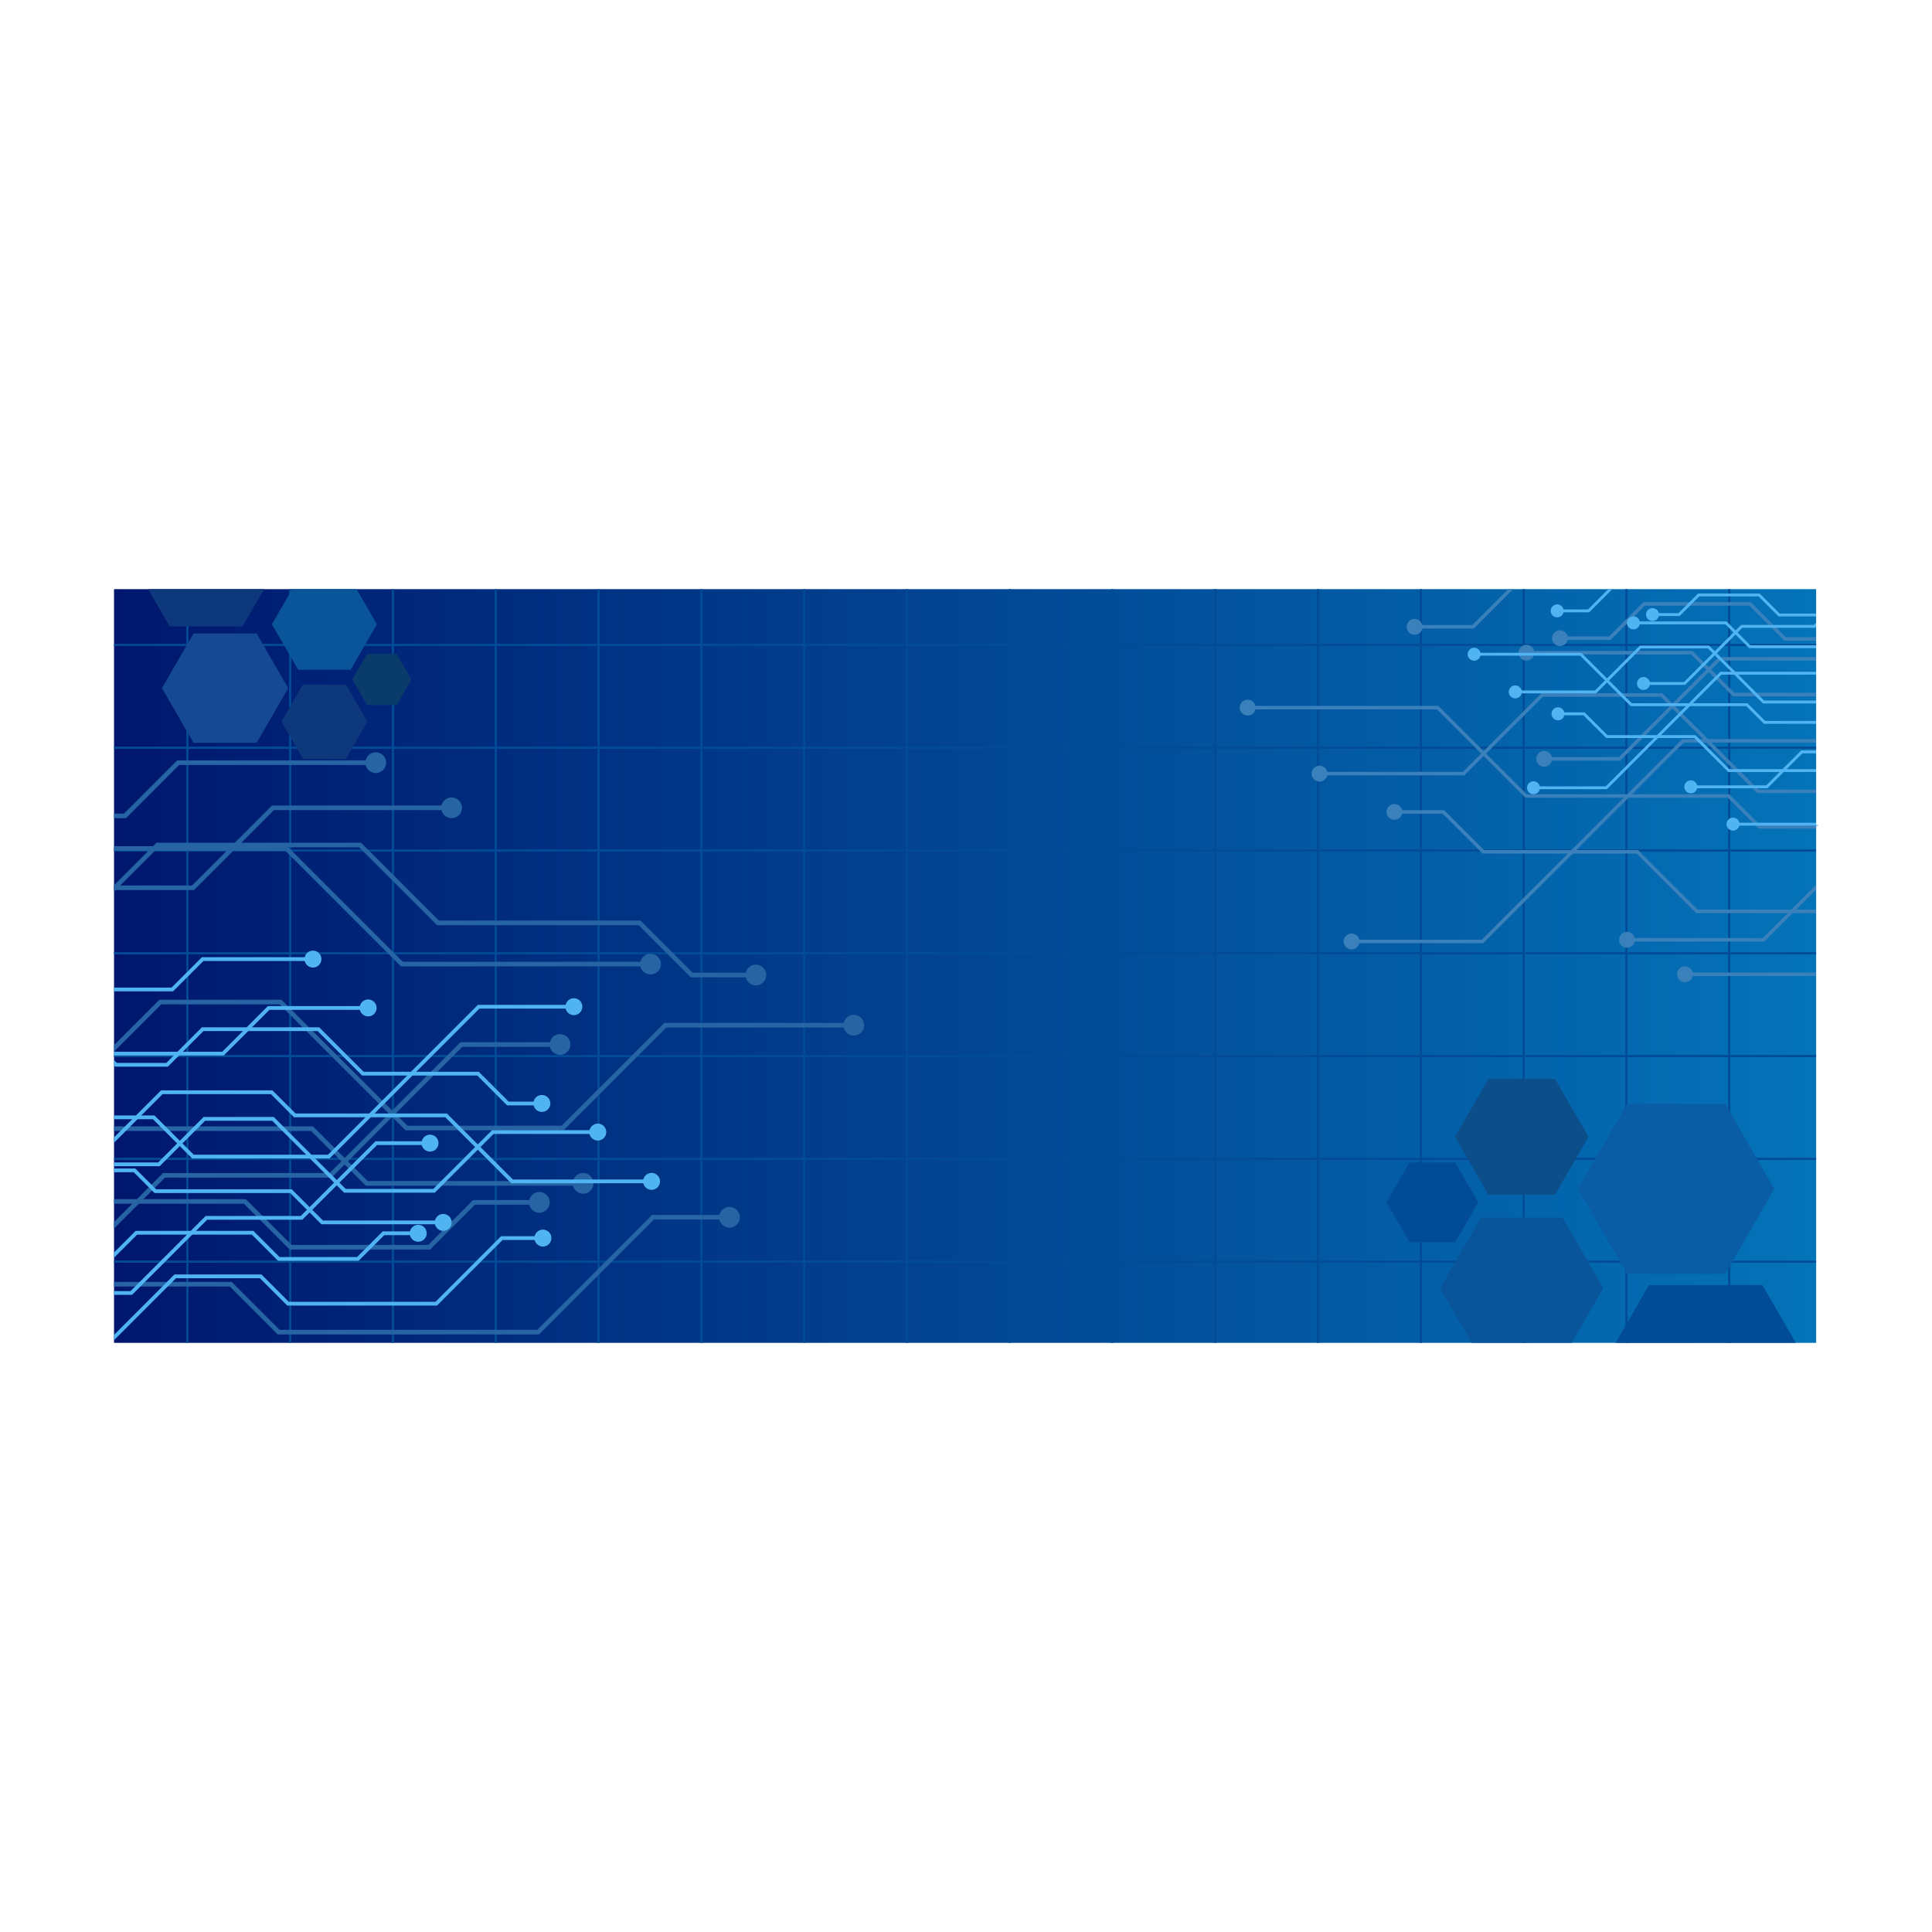 <?xml version="1.0" encoding="utf-8"?>
<!-- Generator: Adobe Illustrator 25.3.1, SVG Export Plug-In . SVG Version: 6.00 Build 0)  -->
<svg version="1.1" id="Layer_1" xmlns="http://www.w3.org/2000/svg" xmlns:xlink="http://www.w3.org/1999/xlink" x="0px" y="0px"
	 viewBox="0 0 2048 2048" style="enable-background:new 0 0 2048 2048;" xml:space="preserve">
<style type="text/css">
	.st0{fill:url(#SVGID_1_);}
	.st1{fill:#024B97;}
	.st2{fill:#2664A3;}
	.st3{fill:#51B4F2;}
	.st4{fill:#3A80BA;}
	.st5{fill:#0C4E89;}
	.st6{fill:#0A5CA5;}
	.st7{fill:#0A5599;}
	.st8{fill:#0E387C;}
	.st9{fill:#164993;}
	.st10{fill:#093C6B;}
</style>
<g>
	<g>
		<linearGradient id="SVGID_1_" gradientUnits="userSpaceOnUse" x1="120.875" y1="1024" x2="1925.195" y2="1024">
			<stop  offset="0" style="stop-color:#00176D"/>
			<stop  offset="1" style="stop-color:#0473B8"/>
		</linearGradient>
		<rect x="120.87" y="624.52" class="st0" width="1804.32" height="798.96"/>
		<path class="st1" d="M1833.11,841.93h-1.21v27.15c0.08-0.09,0.15-0.17,0.24-0.26c0.07-0.07,0.14-0.14,0.22-0.21
			c0.21-0.2,0.43-0.38,0.67-0.55c0.06-0.05,0.13-0.1,0.2-0.14c0.3-0.21,0.62-0.38,0.95-0.53V843L1833.11,841.93z M1833.22,815.32
			l-1.32-1.32v18.54h2.28v-17.22H1833.22z M1809.36,791.46h-60.84l-2.27,2.27h65.38L1809.36,791.46z M1722.95,738.63v40.66h2.28
			v-38.38L1722.95,738.63z M1722.95,904.86v90.05c0.33-0.33,0.79-0.54,1.3-0.54h0.98v-89.51H1722.95z M1725.22,791.46v-50.55
			l-2.28-2.28v52.83h-106.68v-91.34c-0.02-0.01-0.04-0.01-0.06-0.02c-0.13-0.03-0.27-0.06-0.4-0.1c-0.64-0.18-1.25-0.44-1.82-0.77
			v92.23h-46.02l2.27,2.27h43.75v43.74l2.28,2.28v-46.02h106.68v19l2.28-2.28v-16.72h21.03l2.27-2.27H1725.22z M677.9,1118.34
			h-42.29v-42.29l-2.27-2.27v44.56H526.65v-49.2h-2.28v49.2h-70.98l-2.27,2.27h73.25v32.33l2.28,2.28v-34.61h106.69v77.46h0.8
			c0.58,0,1.1,0.25,1.47,0.65v-78.11h44.56L677.9,1118.34z M524.38,1256.85v15.27h2.28v-15.27H524.38z M415.41,1260.32v37.48h2.28
			v-37.48H415.41z M418.28,1118.34l-2.87,2.87v18.9h2.28v-19.5h33.43l2.27-2.27H418.28z M415.41,1161.95v14.84l0.35,0.35l-0.35,0.35
			v2.86h2.28v-20.68L415.41,1161.95z M415.41,1260.32v45h2.28v-45H415.41z M306.45,810.9v82.41h2.28V810.9H306.45z M415.41,1140.11
			v21.84l2.28-2.28v-19.56H415.41z M415.41,1176.79v0.7l0.35-0.35L415.41,1176.79z M415.41,1140.11v21.84l2.28-2.28v-19.56H415.41z
			 M415.41,1176.79v0.7l0.35-0.35L415.41,1176.79z M306.45,1129.75v70.57l2.28,2.28v-72.85H306.45z M415.41,1176.79v0.7l0.35-0.35
			L415.41,1176.79z M415.41,1140.11v16.22l2.28-2.28v-13.94H415.41z M1833.11,841.93h-1.21v27.15c0.08-0.09,0.15-0.17,0.24-0.26
			c0.07-0.07,0.14-0.14,0.22-0.21c0.21-0.2,0.43-0.38,0.67-0.55c0.06-0.05,0.13-0.1,0.2-0.14c0.3-0.21,0.62-0.38,0.95-0.53V843
			L1833.11,841.93z M1833.22,815.32l-1.32-1.32v18.54h2.28v-17.22H1833.22z M1809.36,791.46h-60.84l-2.27,2.27h65.38L1809.36,791.46
			z M1722.95,904.86v90.05c0.33-0.33,0.79-0.54,1.3-0.54h0.98v-89.51H1722.95z M1725.22,791.46v-50.55l-2.28-2.28v52.83h-106.68
			v-91.34c-0.02-0.01-0.04-0.01-0.06-0.02c-0.13-0.03-0.27-0.06-0.4-0.1c-0.64-0.18-1.25-0.44-1.82-0.77v92.23h-46.02l2.27,2.27
			h43.75v43.74l2.28,2.28v-46.02h106.68v19l2.28-2.28v-16.72h21.03l2.27-2.27H1725.22z M524.38,1256.85v15.27h2.28v-15.27H524.38z
			 M415.41,1260.32v45h2.28v-45H415.41z M306.45,1129.75v70.57l2.28,2.28v-72.85H306.45z M362.1,1118.34l2.27,2.27h44.75l2.27-2.27
			H362.1z M306.45,1027.74v47l2.28,2.28v-47L306.45,1027.74z M306.45,810.9v82.41h2.28V810.9H306.45z M418.28,1118.34l-2.87,2.87
			v18.9h2.28v-19.5h33.43l2.27-2.27H418.28z M362.1,1118.34l2.27,2.27h44.75l2.27-2.27H362.1z M306.45,1070.45v4.29l2.28,2.28v-6.57
			H306.45z M415.41,1140.11v16.22l2.28-2.28v-13.94H415.41z M415.41,1176.79v0.7l0.35-0.35L415.41,1176.79z M415.41,1156.33v20.46
			l0.35,0.35l-0.35,0.35v2.86h2.28v-26.3L415.41,1156.33z M677.9,1118.34h-42.29v-42.29l-2.27-2.27v44.56H526.65v-49.2h-2.28v49.2
			h-70.98l-2.27,2.27h73.25v32.33l2.28,2.28v-34.61h106.69v77.46h0.8c0.58,0,1.1,0.25,1.47,0.65v-78.11h44.56L677.9,1118.34z
			 M1833.11,841.93h-1.21v27.15c0.08-0.09,0.15-0.17,0.24-0.26c0.07-0.07,0.14-0.14,0.22-0.21c0.21-0.2,0.43-0.38,0.67-0.55
			c0.06-0.05,0.13-0.1,0.2-0.14c0.3-0.21,0.62-0.38,0.95-0.53V843L1833.11,841.93z M1833.22,815.32l-1.32-1.32v18.54h2.28v-17.22
			H1833.22z M1809.36,791.46h-60.84l-2.27,2.27h65.38L1809.36,791.46z M1722.95,904.86v90.05c0.33-0.33,0.79-0.54,1.3-0.54h0.98
			v-89.51H1722.95z M1725.22,791.46v-50.55l-2.28-2.28v52.83h-106.68v-91.34c-0.02-0.01-0.04-0.01-0.06-0.02
			c-0.13-0.03-0.27-0.06-0.4-0.1c-0.64-0.18-1.25-0.44-1.82-0.77v92.23h-46.02l2.27,2.27h43.75v43.74l2.28,2.28v-46.02h106.68v19
			l2.28-2.28v-16.72h21.03l2.27-2.27H1725.22z M524.38,1256.85v15.27h2.28v-15.27H524.38z M415.41,1260.32v45h2.28v-45H415.41z
			 M306.45,1317.02v15.47h2.28v-13.19L306.45,1317.02z M306.45,1129.75v69.14h2.28v-69.14H306.45z M306.45,1027.74v47l2.28,2.28v-47
			L306.45,1027.74z M306.45,810.9v82.41h2.28V810.9H306.45z M418.28,1118.34l-2.87,2.87v18.9h2.28v-19.5h33.43l2.27-2.27H418.28z
			 M415.41,1140.11v16.22l2.28-2.28v-13.94H415.41z M415.41,1176.79v0.7l0.35-0.35L415.41,1176.79z M415.41,1156.33v20.46l0.35,0.35
			l-0.35,0.35v2.86h2.28v-26.3L415.41,1156.33z M677.9,1118.34h-42.29v-42.29l-2.27-2.27v44.56H526.65v-49.2h-2.28v49.2h-70.98
			l-2.27,2.27h73.25v32.33l2.28,2.28v-34.61h106.69v77.46h0.8c0.58,0,1.1,0.25,1.47,0.65v-78.11h44.56L677.9,1118.34z
			 M1833.11,841.93h-1.21v27.15c0.08-0.09,0.15-0.17,0.24-0.26c0.07-0.07,0.14-0.14,0.22-0.21c0.21-0.2,0.43-0.38,0.67-0.55
			c0.06-0.05,0.13-0.1,0.2-0.14c0.3-0.21,0.62-0.38,0.95-0.53V843L1833.11,841.93z M1833.22,815.32l-1.32-1.32v18.54h2.28v-17.22
			H1833.22z M1809.36,791.46h-60.84l-2.27,2.27h65.38L1809.36,791.46z M1722.95,904.86v90.05c0.33-0.33,0.79-0.54,1.3-0.54h0.98
			v-89.51H1722.95z M1725.22,791.46v-50.55l-2.28-2.28v52.83h-106.68v-91.34c-0.02-0.01-0.04-0.01-0.06-0.02
			c-0.13-0.03-0.27-0.06-0.4-0.1c-0.64-0.18-1.25-0.44-1.82-0.77v92.23h-46.02l2.27,2.27h43.75v43.74l2.28,2.28v-46.02h106.68v19
			l2.28-2.28v-16.72h21.03l2.27-2.27H1725.22z M524.38,1256.85v15.27h2.28v-15.27H524.38z M415.41,1260.32v45h2.28v-45H415.41z
			 M306.45,1317.02v15.47h2.28v-13.19L306.45,1317.02z M306.45,1129.75v69.14h2.28v-69.14H306.45z M306.45,1027.74v47l2.28,2.28v-47
			L306.45,1027.74z M306.45,810.9v82.41h2.28V810.9H306.45z M418.28,1118.34l-2.87,2.87v18.9h2.28v-19.5h33.43l2.27-2.27H418.28z
			 M415.41,1140.11v16.22l2.28-2.28v-13.94H415.41z M415.41,1176.79v0.7l0.35-0.35L415.41,1176.79z M415.41,1156.33v20.46l0.35,0.35
			l-0.35,0.35v2.86h2.28v-26.3L415.41,1156.33z M677.9,1118.34h-42.29v-42.29l-2.27-2.27v44.56H526.65v-49.2h-2.28v49.2h-70.98
			l-2.27,2.27h73.25v32.33l2.28,2.28v-34.61h106.69v77.46h0.8c0.58,0,1.1,0.25,1.47,0.65v-78.11h44.56L677.9,1118.34z
			 M1833.11,841.93h-1.21v27.15c0.08-0.09,0.15-0.17,0.24-0.26c0.07-0.07,0.14-0.14,0.22-0.21c0.21-0.2,0.43-0.38,0.67-0.55
			c0.06-0.05,0.13-0.1,0.2-0.14c0.3-0.21,0.62-0.38,0.95-0.53V843L1833.11,841.93z M1833.22,815.32l-1.32-1.32v18.54h2.28v-17.22
			H1833.22z M1809.36,791.46h-60.84l-2.27,2.27h65.38L1809.36,791.46z M1722.95,904.86v90.05c0.33-0.33,0.79-0.54,1.3-0.54h0.98
			v-89.51H1722.95z M1725.22,791.46v-50.55l-2.28-2.28v52.83h-106.68v-91.34c-0.02-0.01-0.04-0.01-0.06-0.02
			c-0.13-0.03-0.27-0.06-0.4-0.1c-0.64-0.18-1.25-0.44-1.82-0.77v92.23h-46.02l2.27,2.27h43.75v43.74l2.28,2.28v-46.02h106.68v19
			l2.28-2.28v-16.72h21.03l2.27-2.27H1725.22z M524.38,1256.85v15.27h2.28v-15.27H524.38z M415.41,1260.32v45h2.28v-45H415.41z
			 M306.45,1317.02v15.47h2.28v-13.19L306.45,1317.02z M306.45,1129.75v69.14h2.28v-69.14H306.45z M306.45,1027.74v47l2.28,2.28v-47
			L306.45,1027.74z M306.45,810.9v82.41h2.28V810.9H306.45z M418.28,1118.34l-2.87,2.87v18.9h2.28v-19.5h33.43l2.27-2.27H418.28z
			 M415.41,1140.11v16.22l2.28-2.28v-13.94H415.41z M415.41,1176.79v0.7l0.35-0.35L415.41,1176.79z M415.41,1156.33v20.46l0.35,0.35
			l-0.35,0.35v2.86h2.28v-26.3L415.41,1156.33z M677.9,1118.34h-42.29v-42.29l-2.27-2.27v44.56H526.65v-49.2h-2.28v49.2h-70.98
			l-2.27,2.27h73.25v32.33l2.28,2.28v-34.61h106.69v77.46h0.8c0.58,0,1.1,0.25,1.47,0.65v-78.11h44.56L677.9,1118.34z
			 M1833.11,841.93h-1.21v27.15c0.08-0.09,0.15-0.17,0.24-0.26c0.07-0.07,0.14-0.14,0.22-0.21c0.21-0.2,0.43-0.38,0.67-0.55
			c0.06-0.05,0.13-0.1,0.2-0.14c0.3-0.21,0.62-0.38,0.95-0.53V843L1833.11,841.93z M1833.22,815.32l-1.32-1.32v18.54h2.28v-17.22
			H1833.22z M1809.36,791.46h-60.84l-2.27,2.27h65.38L1809.36,791.46z M1722.95,904.86v90.05c0.33-0.33,0.79-0.54,1.3-0.54h0.98
			v-89.51H1722.95z M1725.22,791.46v-50.55l-2.28-2.28v52.83h-106.68v-91.34c-0.02-0.01-0.04-0.01-0.06-0.02
			c-0.13-0.03-0.27-0.06-0.4-0.1c-0.64-0.18-1.25-0.44-1.82-0.77v92.23h-46.02l2.27,2.27h43.75v43.74l2.28,2.28v-46.02h106.68v19
			l2.28-2.28v-16.72h21.03l2.27-2.27H1725.22z M524.38,1256.85v15.27h2.28v-15.27H524.38z M415.41,1260.32v45h2.28v-45H415.41z
			 M306.45,1317.02v15.47h2.28v-13.19L306.45,1317.02z M306.45,1129.75v69.14h2.28v-69.14H306.45z M306.45,1027.74v47l2.28,2.28v-47
			L306.45,1027.74z M306.45,810.9v82.41h2.28V810.9H306.45z M418.28,1118.34l-2.87,2.87v18.9h2.28v-19.5h33.43l2.27-2.27H418.28z
			 M415.41,1140.11v16.22l2.28-2.28v-13.94H415.41z M415.41,1176.79v0.7l0.35-0.35L415.41,1176.79z M415.41,1156.33v20.46l0.35,0.35
			l-0.35,0.35v2.86h2.28v-26.3L415.41,1156.33z M677.9,1118.34h-42.29v-42.29l-2.27-2.27v44.56H526.65v-49.2h-2.28v49.2h-70.98
			l-2.27,2.27h73.25v32.33l2.28,2.28v-34.61h106.69v77.46h0.8c0.58,0,1.1,0.25,1.47,0.65v-78.11h44.56L677.9,1118.34z
			 M1722.95,704.01v34.62l2.28,2.28v-39.18L1722.95,704.01z M1831.91,845.99v23.09c0.08-0.09,0.15-0.17,0.24-0.26
			c0.07-0.07,0.14-0.14,0.22-0.21c0.21-0.2,0.43-0.38,0.67-0.55c0.06-0.05,0.13-0.1,0.2-0.14c0.3-0.21,0.62-0.38,0.95-0.53v-19.12
			L1831.91,845.99z M1833.22,815.32l-1.32-1.32v18.54h2.28v-17.22H1833.22z M1809.36,791.46h-65.15l-2.27,2.27h69.69L1809.36,791.46
			z M1722.95,904.86v90.05c0.33-0.33,0.79-0.54,1.3-0.54h0.98v-89.51H1722.95z M1725.22,791.46v-50.55l-2.28-2.28v52.83h-106.68
			v-91.34c-0.02-0.01-0.04-0.01-0.06-0.02c-0.13-0.03-0.27-0.06-0.4-0.1c-0.64-0.18-1.25-0.44-1.82-0.77v92.23h-46.02l2.27,2.27
			h43.75v43.74l2.28,2.28v-46.02h106.68v19l2.28-2.28v-16.72h16.72l2.27-2.27H1725.22z M524.38,1256.85v15.27h2.28v-15.27H524.38z
			 M415.41,1260.32v45h2.28v-45H415.41z M306.45,1317.02v15.47h2.28v-13.19L306.45,1317.02z M306.45,1129.75v69.14h2.28v-69.14
			H306.45z M306.45,1027.74v47l2.28,2.28v-47L306.45,1027.74z M306.45,810.9v82.41h2.28V810.9H306.45z M418.28,1118.34l-2.87,2.87
			v18.9h2.28v-19.5h33.43l2.27-2.27H418.28z M415.41,1140.11v16.22l2.28-2.28v-13.94H415.41z M415.41,1176.79v0.7l0.35-0.35
			L415.41,1176.79z M415.41,1156.33v20.46l0.35,0.35l-0.35,0.35v2.86h2.28v-26.3L415.41,1156.33z M677.9,1118.34h-42.29v-42.29
			l-2.27-2.27v44.56H526.65v-49.2h-2.28v49.2h-70.98l-2.27,2.27h73.25v32.33l2.28,2.28v-34.61h106.69v77.46h0.8
			c0.58,0,1.1,0.25,1.47,0.65v-78.11h44.56L677.9,1118.34z M1722.95,704.01v34.62l2.28,2.28v-39.18L1722.95,704.01z M1831.91,845.99
			v23.09c0.08-0.09,0.15-0.17,0.24-0.26c0.07-0.07,0.14-0.14,0.22-0.21c0.21-0.2,0.43-0.38,0.67-0.55c0.06-0.05,0.13-0.1,0.2-0.14
			c0.3-0.21,0.62-0.38,0.95-0.53v-19.12L1831.91,845.99z M1833.22,815.32l-1.32-1.32v18.54h2.28v-17.22H1833.22z M1809.36,791.46
			h-65.15l-2.27,2.27h69.69L1809.36,791.46z M1722.95,904.86v90.05c0.33-0.33,0.79-0.54,1.3-0.54h0.98v-89.51H1722.95z
			 M1725.22,791.46v-50.55l-2.28-2.28v52.83h-106.68v-91.34c-0.02-0.01-0.04-0.01-0.06-0.02c-0.13-0.03-0.27-0.06-0.4-0.1
			c-0.64-0.18-1.25-0.44-1.82-0.77v92.23h-46.02l2.27,2.27h43.75v43.74l2.28,2.28v-46.02h106.68v19l2.28-2.28v-16.72h16.72
			l2.27-2.27H1725.22z M524.38,1256.85v15.27h2.28v-15.27H524.38z M415.41,1260.32v45h2.28v-45H415.41z M306.45,1317.02v15.47h2.28
			v-13.19L306.45,1317.02z M306.45,1129.75v69.14h2.28v-69.14H306.45z M306.45,1027.74v47l2.28,2.28v-47L306.45,1027.74z
			 M306.45,810.9v82.41h2.28V810.9H306.45z M418.28,1118.34l-2.87,2.87v18.9h2.28v-19.5h33.43l2.27-2.27H418.28z M415.41,1140.11
			v16.22l2.28-2.28v-13.94H415.41z M415.41,1176.79v0.7l0.35-0.35L415.41,1176.79z M415.41,1156.33v20.46l0.35,0.35l-0.35,0.35v2.86
			h2.28v-26.3L415.41,1156.33z M677.9,1118.34h-42.29v-42.29l-2.27-2.27v44.56H526.65v-49.2h-2.28v49.2h-70.98l-2.27,2.27h73.25
			v32.33l2.28,2.28v-34.61h106.69v77.46h0.8c0.58,0,1.1,0.25,1.47,0.65v-78.11h44.56L677.9,1118.34z M1831.91,845.99v23.09
			c0.08-0.09,0.15-0.17,0.24-0.26c0.07-0.07,0.14-0.14,0.22-0.21c0.21-0.2,0.43-0.38,0.67-0.55c0.06-0.05,0.13-0.1,0.2-0.14
			c0.3-0.21,0.62-0.38,0.95-0.53v-19.12L1831.91,845.99z M1833.22,815.32l-1.32-1.32v18.54h2.28v-17.22H1833.22z M1809.36,791.46
			h-65.15l-2.27,2.27h69.69L1809.36,791.46z M1722.95,904.86v90.05c0.33-0.33,0.79-0.54,1.3-0.54h0.98v-89.51H1722.95z
			 M1725.22,791.46v-50.55l-2.28-2.28v52.83h-106.68v-91.34c-0.02-0.01-0.04-0.01-0.06-0.02c-0.13-0.03-0.27-0.06-0.4-0.1
			c-0.64-0.18-1.25-0.44-1.82-0.77v92.23h-46.02l2.27,2.27h43.75v43.74l2.28,2.28v-46.02h106.68v19l2.28-2.28v-16.72h16.72
			l2.27-2.27H1725.22z M524.38,1256.85v15.27h2.28v-15.27H524.38z M415.41,1260.32v45h2.28v-45H415.41z M306.45,1317.02v15.47h2.28
			v-13.19L306.45,1317.02z M302.48,901.88h-55.2l-0.81,0.81h56.82L302.48,901.88z M306.45,810.9v82.41h2.28V810.9H306.45z
			 M633.34,1024.41v49.37l2.27,2.27v-51.64H633.34z M409.98,1009.38h-73c0.11,0.07,0.21,0.15,0.32,0.24
			c0.05,0.04,0.1,0.08,0.16,0.13c0.47,0.39,0.91,0.83,1.3,1.32c0.11,0.13,0.22,0.28,0.31,0.42c0.04,0.05,0.08,0.1,0.11,0.16h73.07
			L409.98,1009.38z M415.41,1140.11v44.24h0.04l0.31-0.31l1.93-1.94v-3.02l-1.37-1.37l-0.56-0.57l1.93-1.93v-35.1H415.41z
			 M415.76,1177.14l0.56,0.57l1.37,1.37v-3.87L415.76,1177.14z M633.34,1155.29v42.78h0.8c0.58,0,1.1,0.25,1.47,0.65v-45.69
			L633.34,1155.29z M1722.95,704.01v34.62l2.28,2.28v-39.18L1722.95,704.01z M1833.22,815.32l-1.32-1.32v18.54h2.28v-17.22H1833.22z
			 M1732.34,791.46l-2.27,2.27h81.56l-2.27-2.27H1732.34z M1722.95,841.93h2.28v-43.35l-2.28,2.28V841.93z M1725.22,791.46v-50.55
			l-2.28-2.28v52.83h-106.68v-91.34c-0.02-0.01-0.04-0.01-0.06-0.02c-0.13-0.03-0.27-0.06-0.4-0.1c-0.64-0.18-1.25-0.44-1.82-0.77
			v92.23h-46.02l2.27,2.27h43.75v43.74l2.28,2.28v-46.02h106.68v7.13l2.28-2.28v-4.85h4.85l2.27-2.27H1725.22z M1722.95,904.86
			v90.05c0.33-0.33,0.79-0.54,1.3-0.54h0.98v-89.51H1722.95z M524.38,1256.85v15.27h2.28v-15.27H524.38z M415.41,1260.32v45h2.28
			v-45H415.41z M306.45,1317.02v15.47h2.28v-13.19L306.45,1317.02z M302.48,901.88h-55.2l-0.81,0.81h56.82L302.48,901.88z
			 M306.45,810.9v82.41h2.28V810.9H306.45z M633.34,1155.29v42.78h0.8c0.58,0,1.1,0.25,1.47,0.65v-45.69L633.34,1155.29z
			 M409.98,1009.38h-73c0.11,0.07,0.21,0.15,0.32,0.24c0.05,0.04,0.1,0.08,0.16,0.13c0.47,0.39,0.91,0.83,1.3,1.32
			c0.11,0.13,0.22,0.28,0.31,0.42c0.04,0.05,0.08,0.1,0.11,0.16h73.07L409.98,1009.38z M415.41,1140.11v44.24h0.04l0.31-0.31
			l1.93-1.94v-3.02l-1.37-1.37l-0.56-0.57l1.93-1.93v-35.1H415.41z M415.76,1177.14l0.56,0.57l1.37,1.37v-3.87L415.76,1177.14z
			 M633.34,1024.41v49.37l2.27,2.27v-51.64H633.34z M1834.19,682.5v-57.98h-2.28v57.98h-106.68v-57.98h-2.28v57.98h-106.68v-57.98
			h-2.28v57.98H1507.3v-57.98h-2.28v57.98h-106.69v-57.98h-2.27v57.98h-106.69v-57.98h-2.27v57.98h-106.69v-57.98h-2.27v57.98
			h-106.69v-57.98h-2.27v57.98H962.49v-57.98h-2.27v57.98H853.53v-57.98h-2.27v57.98H744.57v-57.98h-2.27v57.98H635.61v-57.98h-2.27
			v57.98H526.65v-57.98h-2.28v57.98H417.69v-57.98h-2.28v57.98H308.73v-57.98h-2.28v57.98H199.77v-57.98h-2.28v57.98h-76.62v2.27
			h76.62v106.69h-76.62v2.27h76.62v106.69h-76.62v2.27h76.62v106.69h-76.62v2.27h76.62v106.69h-76.62v2.27h76.62v106.69h-76.62v2.28
			h76.62v106.68h-76.62v2.28h76.62v84.94h2.28v-84.94h106.68v84.94h2.28v-84.94h106.68v84.94h2.28v-84.94h106.68v84.94h2.28v-84.94
			h106.69v84.94h2.27v-84.94H742.3v84.94h2.27v-84.94h106.69v84.94h2.27v-84.94h106.69v84.94h2.27v-84.94h106.69v84.94h2.27v-84.94
			h106.69v84.94h2.27v-84.94h106.69v84.94h2.27v-84.94h106.69v84.94h2.27v-84.94h106.69v84.94h2.28v-84.94h106.68v84.94h2.28v-84.94
			h106.68v84.94h2.28v-84.94h106.68v84.94h2.28v-84.94h91.01v-2.28h-91.01v-106.68h91.01v-2.28h-91.01v-106.68h91.01v-2.28h-91.01
			v-106.69h91.01v-2.27h-91.01V902.69h91.01v-2.27h-91.01V793.73h91.01v-2.27h-91.01V684.77h91.01v-2.27H1834.19z M744.57,684.77
			h106.69v106.69H744.57V684.77z M744.57,793.73h106.69v106.69H744.57V793.73z M744.57,902.69h106.69v106.69H744.57V902.69z
			 M742.3,1118.34H635.61v-106.69H742.3V1118.34z M524.38,1227.3H417.69v-106.69h106.68V1227.3z M415.41,1227.3H308.73v-106.69
			h106.68V1227.3z M308.73,1011.65h106.68v106.69H308.73V1011.65z M308.73,902.69h106.68v106.69H308.73V902.69z M417.69,902.69
			h106.68v106.69H417.69V902.69z M633.34,1118.34H526.65v-106.69h106.69V1118.34z M524.38,1118.34H417.69v-106.69h106.68V1118.34z
			 M526.65,1120.61h106.69v106.69H526.65V1120.61z M635.61,1120.61H742.3v106.69H635.61V1120.61z M635.61,684.77H742.3v106.69
			H635.61V684.77z M635.61,793.73H742.3v106.69H635.61V793.73z M635.61,902.69H742.3v106.69H635.61V902.69z M526.65,684.77h106.69
			v106.69H526.65V684.77z M526.65,793.73h106.69v106.69H526.65V793.73z M526.65,902.69h106.69v106.69H526.65V902.69z M417.69,684.77
			h106.68v106.69H417.69V684.77z M417.69,793.73h106.68v106.69H417.69V793.73z M308.73,684.77h106.68v106.69H308.73V684.77z
			 M308.73,793.73h106.68v106.69H308.73V793.73z M199.77,684.77h106.68v106.69H199.77V684.77z M199.77,793.73h106.68v106.69H199.77
			V793.73z M199.77,902.69h106.68v106.69H199.77V902.69z M199.77,1011.65h106.68v106.69H199.77V1011.65z M199.77,1120.61h106.68
			v106.69H199.77V1120.61z M199.77,1336.26v-106.68h106.68v106.68H199.77z M308.73,1336.26v-106.68h106.68v106.68H308.73z
			 M417.69,1336.26v-106.68h106.68v106.68H417.69z M526.65,1336.26v-106.68h106.69v106.68H526.65z M742.3,1336.26H635.61v-106.68
			H742.3V1336.26z M851.26,1336.26H744.57v-106.68h106.69V1336.26z M851.26,1227.3H744.57v-106.69h106.69V1227.3z M851.26,1118.34
			H744.57v-106.69h106.69V1118.34z M960.22,1336.26H853.53v-106.68h106.69V1336.26z M960.22,1227.3H853.53v-106.69h106.69V1227.3z
			 M960.22,1118.34H853.53v-106.69h106.69V1118.34z M960.22,1009.38H853.53V902.69h106.69V1009.38z M960.22,900.42H853.53V793.73
			h106.69V900.42z M960.22,791.46H853.53V684.77h106.69V791.46z M1069.19,1336.26H962.49v-106.68h106.69V1336.26z M1069.19,1227.3
			H962.49v-106.69h106.69V1227.3z M1069.19,1118.34H962.49v-106.69h106.69V1118.34z M1069.19,1009.38H962.49V902.69h106.69V1009.38z
			 M1069.19,900.42H962.49V793.73h106.69V900.42z M1069.19,791.46H962.49V684.77h106.69V791.46z M1178.15,1336.26h-106.69v-106.68
			h106.69V1336.26z M1178.15,1227.3h-106.69v-106.69h106.69V1227.3z M1178.15,1118.34h-106.69v-106.69h106.69V1118.34z
			 M1178.15,1009.38h-106.69V902.69h106.69V1009.38z M1178.15,900.42h-106.69V793.73h106.69V900.42z M1178.15,791.46h-106.69V684.77
			h106.69V791.46z M1287.1,1336.26h-106.69v-106.68h106.69V1336.26z M1287.1,1227.3h-106.69v-106.69h106.69V1227.3z M1287.1,1118.34
			h-106.69v-106.69h106.69V1118.34z M1287.1,1009.38h-106.69V902.69h106.69V1009.38z M1287.1,900.42h-106.69V793.73h106.69V900.42z
			 M1287.1,791.46h-106.69V684.77h106.69V791.46z M1722.95,684.77v106.69h-106.68V684.77H1722.95z M1722.95,900.42h-106.68V793.73
			h106.68V900.42z M1613.98,1227.3H1507.3v-106.69h106.68V1227.3z M1398.33,793.73h106.69v106.69h-106.69V793.73z M1507.3,793.73
			h106.68v106.69H1507.3V793.73z M1398.33,1011.65h106.69v106.69h-106.69V1011.65z M1398.33,1120.61h106.69v106.69h-106.69V1120.61z
			 M1505.02,1009.38h-106.69V902.69h106.69V1009.38z M1507.3,902.69h106.68v106.69H1507.3V902.69z M1616.26,1011.65h106.68v106.69
			h-106.68V1011.65z M1613.98,1011.65v106.69H1507.3v-106.69H1613.98z M1616.26,1120.61l106.68,0.01v106.68h-106.68V1120.61z
			 M1722.95,1009.38h-106.68V902.69h106.68V1009.38z M1613.98,684.77v106.69H1507.3V684.77H1613.98z M1398.33,684.77h106.69v106.69
			h-106.69V684.77z M1289.38,684.77h106.69v106.69h-106.69V684.77z M1396.06,1336.26h-106.69v-106.68h106.69V1336.26z
			 M1396.06,1227.3h-106.69v-106.69h106.69V1227.3z M1396.06,1118.34h-106.69v-106.69h106.69V1118.34z M1396.06,1009.38h-106.69
			V902.69h106.69V1009.38z M1396.06,900.42h-106.69V793.73h106.69V900.42z M1505.02,1336.26h-106.69v-106.68h106.69V1336.26z
			 M1613.98,1336.26H1507.3v-106.68h106.68V1336.26z M1616.26,1336.26v-106.68h106.68v106.68H1616.26z M1725.22,1336.26v-106.68
			h106.68v106.68H1725.22z M1831.91,1227.3h-106.68v-106.68h106.68V1227.3z M1831.91,1118.34h-106.68v-106.69h106.68V1118.34z
			 M1831.91,1009.38h-106.68V902.69h106.68V1009.38z M1831.91,900.42h-106.68V793.73h106.68V900.42z M1831.91,791.46h-106.68V684.77
			h106.68V791.46z M633.34,1024.41v49.37l2.27,2.27v-51.64H633.34z M415.76,1177.14l0.56,0.57l1.37,1.37v-3.87L415.76,1177.14z
			 M415.41,1140.11v44.24h0.04l0.31-0.31l1.93-1.94v-3.02l-1.37-1.37l-0.56-0.57l1.93-1.93v-35.1H415.41z M409.98,1009.38h-73
			c0.11,0.07,0.21,0.15,0.32,0.24c0.06,0.05,0.11,0.09,0.16,0.13c0.47,0.39,0.91,0.83,1.3,1.32c0.11,0.13,0.22,0.28,0.31,0.42
			c0.04,0.05,0.08,0.1,0.11,0.16h73.07L409.98,1009.38z M633.34,1155.29v42.78h0.8c0.58,0,1.1,0.25,1.47,0.65v-45.69L633.34,1155.29
			z M306.45,810.9v82.41h2.28V810.9H306.45z M302.48,901.88h-55.2l-0.81,0.81h56.82L302.48,901.88z M306.45,1317.02v15.47h2.28
			v-13.19L306.45,1317.02z M415.41,1260.32v45h2.28v-45H415.41z M524.38,1256.85v15.27h2.28v-15.27H524.38z M1722.95,904.86v90.05
			c0.33-0.33,0.79-0.54,1.3-0.54h0.98v-89.51H1722.95z M1725.22,791.46v-50.55l-2.28-2.28v52.83h-106.68v-91.34
			c-0.02-0.01-0.04-0.01-0.06-0.02c-0.13-0.03-0.27-0.06-0.4-0.1c-0.64-0.18-1.25-0.44-1.82-0.77v92.23h-46.02l2.27,2.27h43.75
			v43.74l2.28,2.28v-46.02h106.68v7.13l2.28-2.28v-4.85h4.85l2.27-2.27H1725.22z M1722.95,800.86v41.07h2.28v-43.35L1722.95,800.86z
			 M1809.36,791.46h-77.02l-2.27,2.27h81.56L1809.36,791.46z M1833.22,815.32l-1.32-1.32v18.54h2.28v-17.22H1833.22z
			 M1722.95,704.01v34.62l2.28,2.28v-39.18L1722.95,704.01z M677.9,1118.34h-42.29v-42.29l-2.27-2.27v44.56H526.65v-49.2h-2.28v49.2
			h-70.98l-2.27,2.27h73.25v32.33l2.28,2.28v-34.61h106.69v77.46h0.8c0.58,0,1.1,0.25,1.47,0.65v-78.11h44.56L677.9,1118.34z
			 M415.41,1156.33v20.46l0.35,0.35l-0.35,0.35v2.86h2.28v-26.3L415.41,1156.33z M415.41,1176.79v0.7l0.35-0.35L415.41,1176.79z
			 M415.41,1140.11v16.22l2.28-2.28v-13.94H415.41z M418.28,1118.34l-2.87,2.87v18.9h2.28v-19.5h33.43l2.27-2.27H418.28z
			 M306.45,810.9v82.41h2.28V810.9H306.45z M306.45,1027.74v47l2.28,2.28v-47L306.45,1027.74z M306.45,1129.75v69.14h2.28v-69.14
			H306.45z M306.45,1317.02v15.47h2.28v-13.19L306.45,1317.02z M415.41,1260.32v45h2.28v-45H415.41z M524.38,1256.85v15.27h2.28
			v-15.27H524.38z M1725.22,791.46v-50.55l-2.28-2.28v52.83h-106.68v-91.34c-0.02-0.01-0.04-0.01-0.06-0.02
			c-0.13-0.03-0.27-0.06-0.4-0.1c-0.64-0.18-1.25-0.44-1.82-0.77v92.23h-46.02l2.27,2.27h43.75v43.74l2.28,2.28v-46.02h106.68v19
			l2.28-2.28v-16.72h16.72l2.27-2.27H1725.22z M1722.95,904.86v90.05c0.33-0.33,0.79-0.54,1.3-0.54h0.98v-89.51H1722.95z
			 M1809.36,791.46h-65.15l-2.27,2.27h69.69L1809.36,791.46z M1833.22,815.32l-1.32-1.32v18.54h2.28v-17.22H1833.22z
			 M1831.91,845.99v23.09c0.08-0.09,0.15-0.17,0.24-0.26c0.07-0.07,0.14-0.14,0.22-0.21c0.21-0.2,0.43-0.38,0.67-0.55
			c0.06-0.05,0.13-0.1,0.2-0.14c0.3-0.21,0.62-0.38,0.95-0.53v-19.12L1831.91,845.99z M1722.95,704.01v34.62l2.28,2.28v-39.18
			L1722.95,704.01z M677.9,1118.34h-42.29v-42.29l-2.27-2.27v44.56H526.65v-49.2h-2.28v49.2h-70.98l-2.27,2.27h73.25v32.33
			l2.28,2.28v-34.61h106.69v77.46h0.8c0.58,0,1.1,0.25,1.47,0.65v-78.11h44.56L677.9,1118.34z M415.41,1156.33v20.46l0.35,0.35
			l-0.35,0.35v2.86h2.28v-26.3L415.41,1156.33z M415.41,1176.79v0.7l0.35-0.35L415.41,1176.79z M415.41,1140.11v16.22l2.28-2.28
			v-13.94H415.41z M418.28,1118.34l-2.87,2.87v18.9h2.28v-19.5h33.43l2.27-2.27H418.28z M306.45,810.9v82.41h2.28V810.9H306.45z
			 M306.45,1027.74v47l2.28,2.28v-47L306.45,1027.74z M306.45,1129.75v69.14h2.28v-69.14H306.45z M306.45,1317.02v15.47h2.28v-13.19
			L306.45,1317.02z M415.41,1260.32v45h2.28v-45H415.41z M524.38,1256.85v15.27h2.28v-15.27H524.38z M1725.22,791.46v-50.55
			l-2.28-2.28v52.83h-106.68v-91.34c-0.02-0.01-0.04-0.01-0.06-0.02c-0.13-0.03-0.27-0.06-0.4-0.1c-0.64-0.18-1.25-0.44-1.82-0.77
			v92.23h-46.02l2.27,2.27h43.75v43.74l2.28,2.28v-46.02h106.68v19l2.28-2.28v-16.72h16.72l2.27-2.27H1725.22z M1722.95,904.86
			v90.05c0.33-0.33,0.79-0.54,1.3-0.54h0.98v-89.51H1722.95z M1809.36,791.46h-65.15l-2.27,2.27h69.69L1809.36,791.46z
			 M1833.22,815.32l-1.32-1.32v18.54h2.28v-17.22H1833.22z M1831.91,845.99v23.09c0.08-0.09,0.15-0.17,0.24-0.26
			c0.07-0.07,0.14-0.14,0.22-0.21c0.21-0.2,0.43-0.38,0.67-0.55c0.06-0.05,0.13-0.1,0.2-0.14c0.3-0.21,0.62-0.38,0.95-0.53v-19.12
			L1831.91,845.99z M1722.95,704.01v34.62l2.28,2.28v-39.18L1722.95,704.01z M677.9,1118.34h-42.29v-42.29l-2.27-2.27v44.56H526.65
			v-49.2h-2.28v49.2h-70.98l-2.27,2.27h73.25v32.33l2.28,2.28v-34.61h106.69v77.46h0.8c0.58,0,1.1,0.25,1.47,0.65v-78.11h44.56
			L677.9,1118.34z M415.41,1156.33v20.46l0.35,0.35l-0.35,0.35v2.86h2.28v-26.3L415.41,1156.33z M415.41,1176.79v0.7l0.35-0.35
			L415.41,1176.79z M415.41,1140.11v16.22l2.28-2.28v-13.94H415.41z M418.28,1118.34l-2.87,2.87v18.9h2.28v-19.5h33.43l2.27-2.27
			H418.28z M306.45,810.9v82.41h2.28V810.9H306.45z M306.45,1027.74v47l2.28,2.28v-47L306.45,1027.74z M306.45,1129.75v69.14h2.28
			v-69.14H306.45z M306.45,1317.02v15.47h2.28v-13.19L306.45,1317.02z M415.41,1260.32v45h2.28v-45H415.41z M524.38,1256.85v15.27
			h2.28v-15.27H524.38z M1725.22,791.46v-50.55l-2.28-2.28v52.83h-106.68v-91.34c-0.02-0.01-0.04-0.01-0.06-0.02
			c-0.13-0.03-0.27-0.06-0.4-0.1c-0.64-0.18-1.25-0.44-1.82-0.77v92.23h-46.02l2.27,2.27h43.75v43.74l2.28,2.28v-46.02h106.68v19
			l2.28-2.28v-16.72h16.72l2.27-2.27H1725.22z M1722.95,904.86v90.05c0.33-0.33,0.79-0.54,1.3-0.54h0.98v-89.51H1722.95z
			 M1809.36,791.46h-65.15l-2.27,2.27h69.69L1809.36,791.46z M1833.22,815.32l-1.32-1.32v18.54h2.28v-17.22H1833.22z
			 M1831.91,845.99v23.09c0.08-0.09,0.15-0.17,0.24-0.26c0.07-0.07,0.14-0.14,0.22-0.21c0.21-0.2,0.43-0.38,0.67-0.55
			c0.06-0.05,0.13-0.1,0.2-0.14c0.3-0.21,0.62-0.38,0.95-0.53v-19.12L1831.91,845.99z M677.9,1118.34h-42.29v-42.29l-2.27-2.27
			v44.56H526.65v-49.2h-2.28v49.2h-70.98l-2.27,2.27h73.25v32.33l2.28,2.28v-34.61h106.69v77.46h0.8c0.58,0,1.1,0.25,1.47,0.65
			v-78.11h44.56L677.9,1118.34z M415.41,1156.33v20.46l0.35,0.35l-0.35,0.35v2.86h2.28v-26.3L415.41,1156.33z M415.41,1176.79v0.7
			l0.35-0.35L415.41,1176.79z M415.41,1140.11v16.22l2.28-2.28v-13.94H415.41z M418.28,1118.34l-2.87,2.87v18.9h2.28v-19.5h33.43
			l2.27-2.27H418.28z M306.45,810.9v82.41h2.28V810.9H306.45z M306.45,1027.74v47l2.28,2.28v-47L306.45,1027.74z M306.45,1129.75
			v69.14h2.28v-69.14H306.45z M306.45,1317.02v15.47h2.28v-13.19L306.45,1317.02z M415.41,1260.32v45h2.28v-45H415.41z
			 M524.38,1256.85v15.27h2.28v-15.27H524.38z M1725.22,791.46v-50.55l-2.28-2.28v52.83h-106.68v-91.34
			c-0.02-0.01-0.04-0.01-0.06-0.02c-0.13-0.03-0.27-0.06-0.4-0.1c-0.64-0.18-1.25-0.44-1.82-0.77v92.23h-46.02l2.27,2.27h43.75
			v43.74l2.28,2.28v-46.02h106.68v19l2.28-2.28v-16.72h21.03l2.27-2.27H1725.22z M1722.95,904.86v90.05
			c0.33-0.33,0.79-0.54,1.3-0.54h0.98v-89.51H1722.95z M1809.36,791.46h-60.84l-2.27,2.27h65.38L1809.36,791.46z M1833.22,815.32
			l-1.32-1.32v18.54h2.28v-17.22H1833.22z M1833.11,841.93h-1.21v27.15c0.08-0.09,0.15-0.17,0.24-0.26
			c0.07-0.07,0.14-0.14,0.22-0.21c0.21-0.2,0.43-0.38,0.67-0.55c0.06-0.05,0.13-0.1,0.2-0.14c0.3-0.21,0.62-0.38,0.95-0.53V843
			L1833.11,841.93z M677.9,1118.34h-42.29v-42.29l-2.27-2.27v44.56H526.65v-49.2h-2.28v49.2h-70.98l-2.27,2.27h73.25v32.33
			l2.28,2.28v-34.61h106.69v77.46h0.8c0.58,0,1.1,0.25,1.47,0.65v-78.11h44.56L677.9,1118.34z M415.41,1156.33v20.46l0.35,0.35
			l-0.35,0.35v2.86h2.28v-26.3L415.41,1156.33z M415.41,1176.79v0.7l0.35-0.35L415.41,1176.79z M415.41,1140.11v16.22l2.28-2.28
			v-13.94H415.41z M418.28,1118.34l-2.87,2.87v18.9h2.28v-19.5h33.43l2.27-2.27H418.28z M306.45,810.9v82.41h2.28V810.9H306.45z
			 M306.45,1027.74v47l2.28,2.28v-47L306.45,1027.74z M306.45,1129.75v69.14h2.28v-69.14H306.45z M306.45,1317.02v15.47h2.28v-13.19
			L306.45,1317.02z M415.41,1260.32v45h2.28v-45H415.41z M524.38,1256.85v15.27h2.28v-15.27H524.38z M1725.22,791.46v-50.55
			l-2.28-2.28v52.83h-106.68v-91.34c-0.02-0.01-0.04-0.01-0.06-0.02c-0.13-0.03-0.27-0.06-0.4-0.1c-0.64-0.18-1.25-0.44-1.82-0.77
			v92.23h-46.02l2.27,2.27h43.75v43.74l2.28,2.28v-46.02h106.68v19l2.28-2.28v-16.72h21.03l2.27-2.27H1725.22z M1722.95,904.86
			v90.05c0.33-0.33,0.79-0.54,1.3-0.54h0.98v-89.51H1722.95z M1809.36,791.46h-60.84l-2.27,2.27h65.38L1809.36,791.46z
			 M1833.22,815.32l-1.32-1.32v18.54h2.28v-17.22H1833.22z M1833.11,841.93h-1.21v27.15c0.08-0.09,0.15-0.17,0.24-0.26
			c0.07-0.07,0.14-0.14,0.22-0.21c0.21-0.2,0.43-0.38,0.67-0.55c0.06-0.05,0.13-0.1,0.2-0.14c0.3-0.21,0.62-0.38,0.95-0.53V843
			L1833.11,841.93z M677.9,1118.34h-42.29v-42.29l-2.27-2.27v44.56H526.65v-49.2h-2.28v49.2h-70.98l-2.27,2.27h73.25v32.33
			l2.28,2.28v-34.61h106.69v77.46h0.8c0.58,0,1.1,0.25,1.47,0.65v-78.11h44.56L677.9,1118.34z M415.41,1156.33v20.46l0.35,0.35
			l-0.35,0.35v2.86h2.28v-26.3L415.41,1156.33z M415.41,1176.79v0.7l0.35-0.35L415.41,1176.79z M415.41,1140.11v16.22l2.28-2.28
			v-13.94H415.41z M418.28,1118.34l-2.87,2.87v18.9h2.28v-19.5h33.43l2.27-2.27H418.28z M306.45,810.9v82.41h2.28V810.9H306.45z
			 M306.45,1027.74v47l2.28,2.28v-47L306.45,1027.74z M306.45,1129.75v69.14h2.28v-69.14H306.45z M306.45,1317.02v15.47h2.28v-13.19
			L306.45,1317.02z M415.41,1260.32v45h2.28v-45H415.41z M524.38,1256.85v15.27h2.28v-15.27H524.38z M1725.22,791.46v-50.55
			l-2.28-2.28v52.83h-106.68v-91.34c-0.02-0.01-0.04-0.01-0.06-0.02c-0.13-0.03-0.27-0.06-0.4-0.1c-0.64-0.18-1.25-0.44-1.82-0.77
			v92.23h-46.02l2.27,2.27h43.75v43.74l2.28,2.28v-46.02h106.68v19l2.28-2.28v-16.72h21.03l2.27-2.27H1725.22z M1722.95,904.86
			v90.05c0.33-0.33,0.79-0.54,1.3-0.54h0.98v-89.51H1722.95z M1809.36,791.46h-60.84l-2.27,2.27h65.38L1809.36,791.46z
			 M1833.22,815.32l-1.32-1.32v18.54h2.28v-17.22H1833.22z M1833.11,841.93h-1.21v27.15c0.08-0.09,0.15-0.17,0.24-0.26
			c0.07-0.07,0.14-0.14,0.22-0.21c0.21-0.2,0.43-0.38,0.67-0.55c0.06-0.05,0.13-0.1,0.2-0.14c0.3-0.21,0.62-0.38,0.95-0.53V843
			L1833.11,841.93z M677.9,1118.34h-42.29v-42.29l-2.27-2.27v44.56H526.65v-49.2h-2.28v49.2h-70.98l-2.27,2.27h73.25v32.33
			l2.28,2.28v-34.61h106.69v77.46h0.8c0.58,0,1.1,0.25,1.47,0.65v-78.11h44.56L677.9,1118.34z M415.41,1156.33v20.46l0.35,0.35
			l-0.35,0.35v2.86h2.28v-26.3L415.41,1156.33z M415.41,1176.79v0.7l0.35-0.35L415.41,1176.79z M415.41,1140.11v16.22l2.28-2.28
			v-13.94H415.41z M418.28,1118.34l-2.87,2.87v18.9h2.28v-19.5h33.43l2.27-2.27H418.28z M306.45,810.9v82.41h2.28V810.9H306.45z
			 M306.45,1027.74v47l2.28,2.28v-47L306.45,1027.74z M306.45,1129.75v69.14h2.28v-69.14H306.45z M306.45,1317.02v15.47h2.28v-13.19
			L306.45,1317.02z M415.41,1260.32v45h2.28v-45H415.41z M524.38,1256.85v15.27h2.28v-15.27H524.38z M1725.22,791.46v-50.55
			l-2.28-2.28v52.83h-106.68v-91.34c-0.02-0.01-0.04-0.01-0.06-0.02c-0.13-0.03-0.27-0.06-0.4-0.1c-0.64-0.18-1.25-0.44-1.82-0.77
			v92.23h-46.02l2.27,2.27h43.75v43.74l2.28,2.28v-46.02h106.68v19l2.28-2.28v-16.72h21.03l2.27-2.27H1725.22z M1722.95,904.86
			v90.05c0.33-0.33,0.79-0.54,1.3-0.54h0.98v-89.51H1722.95z M1809.36,791.46h-60.84l-2.27,2.27h65.38L1809.36,791.46z
			 M1833.22,815.32l-1.32-1.32v18.54h2.28v-17.22H1833.22z M1833.11,841.93h-1.21v27.15c0.08-0.09,0.15-0.17,0.24-0.26
			c0.07-0.07,0.14-0.14,0.22-0.21c0.21-0.2,0.43-0.38,0.67-0.55c0.06-0.05,0.13-0.1,0.2-0.14c0.3-0.21,0.62-0.38,0.95-0.53V843
			L1833.11,841.93z M677.9,1118.34h-42.29v-42.29l-2.27-2.27v44.56H526.65v-49.2h-2.28v49.2h-70.98l-2.27,2.27h73.25v32.33
			l2.28,2.28v-34.61h106.69v77.46h0.8c0.58,0,1.1,0.25,1.47,0.65v-78.11h44.56L677.9,1118.34z M415.41,1156.33v20.46l0.35,0.35
			l-0.35,0.35v2.86h2.28v-26.3L415.41,1156.33z M415.41,1176.79v0.7l0.35-0.35L415.41,1176.79z M415.41,1140.11v16.22l2.28-2.28
			v-13.94H415.41z M418.28,1118.34l-2.87,2.87v18.9h2.28v-19.5h33.43l2.27-2.27H418.28z M306.45,810.9v82.41h2.28V810.9H306.45z
			 M306.45,1129.75v70.57l2.28,2.28v-72.85H306.45z M415.41,1176.79v0.7l0.35-0.35L415.41,1176.79z M415.41,1140.11v16.22l2.28-2.28
			v-13.94H415.41z M415.41,1260.32v45h2.28v-45H415.41z M524.38,1256.85v15.27h2.28v-15.27H524.38z M1725.22,791.46v-50.55
			l-2.28-2.28v52.83h-106.68v-91.34c-0.02-0.01-0.04-0.01-0.06-0.02c-0.13-0.03-0.27-0.06-0.4-0.1c-0.64-0.18-1.25-0.44-1.82-0.77
			v92.23h-46.02l2.27,2.27h43.75v43.74l2.28,2.28v-46.02h106.68v19l2.28-2.28v-16.72h21.03l2.27-2.27H1725.22z M1722.95,904.86
			v90.05c0.33-0.33,0.79-0.54,1.3-0.54h0.98v-89.51H1722.95z M1809.36,791.46h-60.84l-2.27,2.27h65.38L1809.36,791.46z
			 M1833.22,815.32l-1.32-1.32v18.54h2.28v-17.22H1833.22z M1833.11,841.93h-1.21v27.15c0.08-0.09,0.15-0.17,0.24-0.26
			c0.07-0.07,0.14-0.14,0.22-0.21c0.21-0.2,0.43-0.38,0.67-0.55c0.06-0.05,0.13-0.1,0.2-0.14c0.3-0.21,0.62-0.38,0.95-0.53V843
			L1833.11,841.93z"/>
		<g>
			<g>
				<g>
					<path class="st2" d="M692.58,1021.97c0,1.35-1.09,2.44-2.43,2.44H425.01l-60.08-60.09l-2.27-2.27l-0.36-0.35v-0.01
						l-45.38-45.38l-4.82-4.81l-9.62-9.62H120.87V897H304.5l65.05,65.05l2.27,2.27l55.21,55.21h263.12
						C691.49,1019.53,692.58,1020.63,692.58,1021.97z"/>
					<g>
						<path class="st2" d="M689.6,1010.97c6.07,0,11,4.93,11,11c0,6.07-4.93,11-11,11c-6.07,0-11-4.93-11-11
							C678.6,1015.9,683.52,1010.97,689.6,1010.97z"/>
					</g>
				</g>
				<g>
					<path class="st2" d="M908.04,1086.76c0,1.35-1.09,2.44-2.44,2.44H706.33l-25.34,25.34l-3.45,3.45l-0.35,0.35l-2.27,2.27
						l-41.58,41.58l-35.29,35.29l-0.6,0.59l-0.12,0.12H429.91l-12.22-12.21l-1.63-1.63l-0.3-0.31l-0.35-0.35l-2.54-2.53l-0.57-0.57
						l-0.23-0.24l-2.02-2.01l-8.33-8.33l-35.38-35.39l-4.88-4.87l-65.12-65.12H171.03l-43.15,43.15l-3.2,3.19l-0.26,0.25l-3.55,3.55
						v-6.88l3.56-3.56l44.58-44.58h129.36l6.72,6.72l1.36,1.36l2.28,2.28l0.34,0.34l18.54,18.54l3.99,3.99l25.36,25.36l2.27,2.27
						l48.76,48.76l5.52,5.52l2.25,2.25l0.56,0.57l1.37,1.37l1.27,1.27l4,4l8.97,8.97h163.38l38.03-38.03l2.27-2.26l32.42-32.42
						l2.27-2.27l3.8-3.8l3.44-3.45l26.77-26.77H905.6C906.95,1084.32,908.04,1085.41,908.04,1086.76z"/>
					<g>
						<path class="st2" d="M905.06,1075.76c6.07,0,11,4.93,11,11c0,6.07-4.93,11-11,11c-6.07,0-11-4.93-11-11
							C894.06,1080.68,898.98,1075.76,905.06,1075.76z"/>
					</g>
				</g>
				<g>
					<path class="st2" d="M804.23,1033.61c0,1.34-1.09,2.43-2.44,2.43H732.3l-26.66-26.66l-28.67-28.66H463.3l-45.61-45.62
						l-36.91-36.91H167.91l-45.33,45.33l-1.71,1.71v-6.58h-0.32l0.32-0.32l35.64-35.64l9.38-9.38h216.9l34.9,34.9l47.63,47.63
						h213.68l33.53,33.54l21.79,21.79h67.47C803.14,1031.17,804.23,1032.26,804.23,1033.61z"/>
					<g>
						<path class="st2" d="M801.25,1022.6c6.07,0,11,4.93,11,11c0,6.07-4.93,11-11,11c-6.07,0-11-4.93-11-11
							C790.25,1027.53,795.17,1022.6,801.25,1022.6z"/>
					</g>
				</g>
				<g>
					<path class="st2" d="M401.32,808.46c0,1.35-1.08,2.44-2.43,2.44H189.92l-56.39,56.4h-12.66v-4.87h10.63l56.41-56.41h210.98
						C400.24,806.02,401.32,807.12,401.32,808.46z"/>
					<g>
						<path class="st2" d="M398.34,797.46c6.07,0,11,4.93,11,11c0,6.07-4.93,11-11,11c-6.07,0-11-4.93-11-11
							C387.34,802.39,392.27,797.46,398.34,797.46z"/>
					</g>
				</g>
				<g>
					<path class="st2" d="M596.63,1107.23c0,1.35-1.1,2.44-2.44,2.44H490.12l-10.94,10.94l-15.51,15.52l-44.22,44.22l-0.25,0.24
						l-1.51,1.51l-1.93,1.94l-0.35,0.35l-42.9,42.91l-2.28,2.28l-1.42,1.42l-3.46,3.44l-4.05,4.06l-9.87,9.87h-176.6l-2.52,2.52
						l-2.81,2.82l-5.52,5.51l-2.81,2.82l-9.09,9.08l-4.88,4.88l-26.33,26.33v-6.9l45.17-45.17l2.82-2.81l3.24-3.25l0.71-0.7h176.6
						l0.12-0.11l12.38-12.39l2.99-2.99l0.45-0.47l0.24-0.24l42.97-42.95l3.74-3.76l0.25-0.24l2.86-2.86l0.35-0.35l1.93-1.93
						l35.1-35.1l19.5-19.5l2.26-2.27l13.55-13.55h106.08C595.52,1104.79,596.63,1105.89,596.63,1107.23z"/>
					<g>
						<path class="st2" d="M593.63,1096.23c6.07,0,11,4.93,11,11c0,6.07-4.93,11-11,11c-6.07,0-11-4.93-11-11
							C582.63,1101.16,587.56,1096.23,593.63,1096.23z"/>
					</g>
				</g>
				<g>
					<path class="st2" d="M481.74,856.31c0,1.34-1.1,2.43-2.44,2.43H290.41l-34.56,34.57l-9.38,9.38l-40.13,40.12l-0.71,0.71h-84.76
						v-4.87h82.74l35.96-35.96l4.5-4.5l4.87-4.88l39.45-39.44H479.3C480.64,853.87,481.74,854.96,481.74,856.31z"/>
					<g>
						<path class="st2" d="M478.75,845.3c6.07,0,11,4.93,11,11c0,6.07-4.93,11-11,11c-6.07,0-11-4.93-11-11
							C467.75,850.23,472.68,845.3,478.75,845.3z"/>
					</g>
				</g>
				<g>
					<path class="st2" d="M776.24,1290.34c0,1.35-1.09,2.44-2.44,2.44h-80.57l-57.62,57.62l-2.27,2.27l-61.88,61.88H294.4
						l-50.8-50.78H120.87v-4.88h124.76l50.79,50.79h273.01l63.91-63.92l2.27-2.27l4.95-4.95l2.28-2.28l48.36-48.36h82.6
						C775.15,1287.9,776.24,1289,776.24,1290.34z"/>
					<g>
						<path class="st2" d="M773.26,1279.35c6.07,0,11,4.93,11,11c0,6.07-4.93,11-11,11c-6.07,0-11-4.93-11-11
							C762.26,1284.27,767.18,1279.35,773.26,1279.35z"/>
					</g>
				</g>
				<g>
					<path class="st2" d="M574.72,1274.56c0,1.35-1.09,2.44-2.44,2.44h-68.75l-47.56,47.56H307.1l-0.65-0.65l-30.96-30.95
						l-3.98-3.98L258.53,1276H120.87v-4.88h139.67l17.86,17.86l3.98,3.98l24.07,24.06l2.28,2.28l0.38,0.38h144.84l14.93-14.92
						l6.95-6.96l1.69-1.68l24-24h70.76C573.64,1272.12,574.72,1273.21,574.72,1274.56z"/>
					<g>
						<path class="st2" d="M571.74,1263.56c6.07,0,11,4.93,11,11c0,6.07-4.93,11-11,11c-6.07,0-11-4.93-11-11
							C560.74,1268.49,565.67,1263.56,571.74,1263.56z"/>
					</g>
				</g>
				<g>
					<path class="st2" d="M621.14,1254.41c0,1.35-1.09,2.44-2.44,2.44H387.76l-7.25-7.25l-8.33-8.33l-13.97-13.97l-3.29-3.28
						l-25.13-25.13H120.87v-4.88h210.95l30.01,30.01l3.28,3.28l0.24,0.24l2.04,2.04l1.42,1.42l6.82,6.82l14.15,14.15h228.91
						c1.32,0,2.38,1.04,2.43,2.34C621.14,1254.35,621.14,1254.38,621.14,1254.41z"/>
					<g>
						<path class="st2" d="M618.15,1243.41c6.07,0,11,4.93,11,11s-4.93,11-11,11c-6.07,0-11-4.93-11-11
							S612.07,1243.41,618.15,1243.41z"/>
					</g>
				</g>
			</g>
			<g>
				<g>
					<path class="st3" d="M610.79,1067.15c0,1.1-0.89,1.99-1.99,1.99H508.22l-49.19,49.2l-2.27,2.27l-15.52,15.52l-3.98,3.98
						l-19.57,19.56l-9.7,9.7l-3.45,3.46l-7.52,7.52l-3.99,4l-35.44,35.43l-3.45,3.45v0.01l-4.07,4.06l-0.12,0.12l-0.58,0.59H203.71
						l-0.71-0.71l-3.23-3.23l-25.18-25.18l-4.87-4.88l-7.61-7.61h-41.24v-3.99h42.89l11.59,11.6l15.25,15.25l2.82,2.81l4.07,4.07
						l2.28,2.29l5.59,5.59h142.36l3.6-3.6v-0.01l3.45-3.45l32.62-32.61l3.99-4l10.34-10.34l3.46-3.45l12.51-12.51l13.93-13.94
						l74.95-74.95H608.8C609.9,1065.16,610.79,1066.05,610.79,1067.15z"/>
					<g>
						<path class="st3" d="M608.35,1058.15c4.97,0,8.99,4.03,8.99,8.99s-4.03,8.99-8.99,8.99c-4.97,0-8.99-4.03-8.99-8.99
							S603.39,1058.15,608.35,1058.15z"/>
					</g>
				</g>
				<g>
					<path class="st3" d="M693.11,1252.32c0,1.11-0.88,1.99-1.99,1.99H542.03l-17.66-17.66l-7.08-7.07l-13.64-13.64l-17.74-17.75
						l-4.88-4.87l-8.97-8.97H311.68l-5.23-5.23l-19.29-19.3h-114.8l-26.58,26.58l-7.6,7.61l-17.31,17.31v-5.64l6.79-6.79l4.87-4.88
						l7.61-7.61l3.99-3.99l26.58-26.58h118.11l17.63,17.64l2.28,2.28l4.6,4.6h160.39l12.96,12.97l37.69,37.69l2.28,2.28l17.04,17.04
						h147.43C692.23,1250.33,693.11,1251.23,693.11,1252.32z"/>
					<g>
						<path class="st3" d="M690.68,1243.33c4.97,0,8.99,4.03,8.99,8.99c0,4.97-4.03,8.99-8.99,8.99c-4.97,0-8.99-4.03-8.99-8.99
							C681.68,1247.36,685.71,1243.33,690.68,1243.33z"/>
					</g>
				</g>
				<g>
					<path class="st3" d="M636.14,1200.07c0,0.52-0.2,1-0.52,1.35c-0.37,0.39-0.89,0.64-1.47,0.64H523.16l-13.86,13.88l-2.83,2.82
						l-33.21,33.21l-4.88,4.88l-7.47,7.46h-96.1l-7.84-7.83l-2.82-2.82l-5.28-5.29l-4.88-4.87l-13.92-13.92l-1.57-1.57l-0.71-0.71
						l-3.29-3.28l-15.77-15.77l-2.28-2.28l-7.08-7.08l-4.88-4.88l-5.97-5.97h-71.06l-5.98,5.97l-4.87,4.88l-6.84,6.83l-6.35,6.35
						l-2.82,2.83l-12.41,12.4l-8.95,8.95h-48.37v-3.99h46.72l4.96-4.96l15.23-15.22l13.19-13.19l4.87-4.88l9.38-9.38l0.59-0.59
						h74.37l9.97,9.97l4.87,4.88l25.13,25.13l3.28,3.28l0.71,0.71l1.57,1.57l13.81,13.8l3.45,3.45l4,4.01h0.01l2.81,2.82h0.01
						l6.66,6.66h92.8l3.47-3.47l4.88-4.88l22.4-22.39l13.64-13.64l2.83-2.82l14.45-14.46l0.46-0.47l0.12-0.12h112.63
						c0.58,0,1.1,0.25,1.47,0.65C635.93,1199.07,636.14,1199.55,636.14,1200.07z"/>
					<g>
						<path class="st3" d="M633.69,1191.07c4.97,0,8.99,4.03,8.99,8.99c0,4.97-4.03,8.99-8.99,8.99c-4.97,0-8.99-4.03-8.99-8.99
							C624.7,1195.1,628.73,1191.07,633.69,1191.07z"/>
					</g>
				</g>
				<g>
					<path class="st3" d="M576.85,1169.71c0,1.1-0.89,2-2,2h-37.35l-31.6-31.6H383.87l-5.49-5.49l-4.87-4.87l-9.14-9.14l-2.27-2.27
						l-25.36-25.36H215.68l-15.91,15.9l-2.28,2.28l-3.72,3.72l-3.46,3.46l-0.53,0.53l-1.74,1.74l-9.13,9.14l-0.98,0.97h-55.79
						l-1.27-1.27v-5.63l2.92,2.92h52.49l7.87-7.87l0.53-0.53l3.46-3.46l9.35-9.35l2.28-2.28l14.26-14.26h124.36l29.34,29.35
						l2.27,2.27l9.14,9.14l4.88,4.87l1.5,1.51h122.03l16.82,16.81l2.28,2.28l12.5,12.5h35.7
						C575.96,1167.72,576.85,1168.61,576.85,1169.71z"/>
					<g>
						<path class="st3" d="M574.41,1160.72c4.97,0,8.99,4.03,8.99,8.99s-4.03,8.99-8.99,8.99c-4.97,0-8.99-4.03-8.99-8.99
							S569.44,1160.72,574.41,1160.72z"/>
					</g>
				</g>
				<g>
					<path class="st3" d="M334.18,1016.68c0,1.1-0.89,2-2,2h-116.5l-15.91,15.91l-2.28,2.27l-14.02,14.02h-62.6v-3.98h60.95
						l15.67-15.67l2.28-2.28l14.26-14.26h118.15C333.29,1014.69,334.18,1015.58,334.18,1016.68z"/>
					<g>
						<path class="st3" d="M331.74,1007.69c4.97,0,8.99,4.03,8.99,8.99s-4.03,8.99-8.99,8.99c-4.97,0-8.99-4.03-8.99-8.99
							S326.78,1007.69,331.74,1007.69z"/>
					</g>
				</g>
				<g>
					<path class="st3" d="M458.28,1211.76c0,1.1-0.89,2-1.99,2h-56.6l-13.54,13.54l-2.28,2.28l-11.69,11.69l-12.38,12.39h-0.01
						l-2.82,2.82l-25.96,25.96l-2.82,2.81v0.01l-7.71,7.7H219.63l-11.79,11.79l-4,3.99l-4.07,4.07l-2.28,2.28l-21.16,21.17
						l-2.28,2.28l-20.34,20.35l-4.88,4.88l-8.83,8.83h-19.13v-3.99h17.48l4.84-4.84l4.88-4.88l20.35-20.35l2.28-2.28l26.79-26.79
						l0.73-0.73l3.99-3.99l15.77-15.77h100.85l38.14-38.14h0.01l12.38-12.39l8.87-8.87l2.28-2.28l17.53-17.53h58.25
						C457.39,1209.77,458.28,1210.66,458.28,1211.76z"/>
					<g>
						<path class="st3" d="M455.84,1202.77c4.97,0,8.99,4.03,8.99,8.99c0,4.97-4.03,8.99-8.99,8.99c-4.97,0-8.99-4.03-8.99-8.99
							C446.85,1206.79,450.88,1202.77,455.84,1202.77z"/>
					</g>
				</g>
				<g>
					<path class="st3" d="M392.68,1068.46c0,1.1-0.9,1.99-2,1.99H285.63l-18.54,18.54l-3.99,3.99l-25.35,25.36l-0.53,0.53H120.87
						v-3.99h114.7l21.9-21.9l3.99-3.99l22.52-22.52h106.7C391.78,1066.47,392.68,1067.36,392.68,1068.46z"/>
					<g>
						<path class="st3" d="M390.24,1059.46c4.97,0,8.99,4.03,8.99,8.99s-4.03,8.99-8.99,8.99c-4.97,0-8.99-4.03-8.99-8.99
							S385.27,1059.46,390.24,1059.46z"/>
					</g>
				</g>
				<g>
					<path class="st3" d="M577.96,1312.43c0,1.1-0.89,1.99-1.99,1.99h-43.19l-6.13,6.13l-2.28,2.28l-15.71,15.71l-45.42,45.43
						H304.52l-29.01-29.01h-88.95l-3.92,3.93l-4.88,4.88l-56.89,56.89v-5.64l56.13-56.13l7.91-7.92h92.25l29.01,29.01h155.42
						l62.78-62.78l2.28-2.28l4.48-4.48h44.84C577.07,1310.44,577.96,1311.33,577.96,1312.43z"/>
					<g>
						<path class="st3" d="M575.53,1303.44c4.97,0,8.99,4.03,8.99,8.99s-4.03,8.99-8.99,8.99c-4.97,0-8.99-4.03-8.99-8.99
							S570.56,1303.44,575.53,1303.44z"/>
					</g>
				</g>
				<g>
					<path class="st3" d="M445.78,1307.32c0,1.1-0.89,1.99-1.99,1.99h-36.44l-15.25,15.25l-11.71,11.7l-0.21,0.21h-85.51l-0.21-0.21
						l-27.53-27.52H145.41l-24.54,24.54v-5.64l22.89-22.89h124.82l27.74,27.74h82.21l27.17-27.17h38.09
						C444.89,1305.32,445.78,1306.22,445.78,1307.32z"/>
					<g>
						<path class="st3" d="M443.34,1298.32c4.97,0,8.99,4.03,8.99,8.99s-4.03,8.99-8.99,8.99c-4.97,0-8.99-4.03-8.99-8.99
							S438.37,1298.32,443.34,1298.32z"/>
					</g>
				</g>
				<g>
					<path class="st3" d="M472.28,1295.81c0,1.11-0.89,1.99-1.99,1.99H340.73l-33.1-33.1h-143.8l-2.66-2.66l-3.46-3.45l-15.96-15.96
						h-20.88v-3.99h22.53l20.58,20.58l1.49,1.5h143.81l18.91,18.9l2.82,2.82l11.37,11.38h127.91
						C471.39,1293.82,472.28,1294.72,472.28,1295.81z"/>
					<g>
						<path class="st3" d="M469.84,1286.82c4.97,0,8.99,4.03,8.99,8.99c0,4.97-4.03,8.99-8.99,8.99c-4.97,0-8.99-4.03-8.99-8.99
							C460.85,1290.85,464.88,1286.82,469.84,1286.82z"/>
					</g>
				</g>
			</g>
		</g>
		<g>
			<g>
				<g>
					<path class="st4" d="M1925.2,783.48v3.73h-140.32l-6.52,6.52l-48.2,48.2l-3.72,3.72l-1.21,1.21l-2.28,2.28l-51.27,51.28
						l-2.27,2.27l-2.16,2.17l-50.98,50.97l-43.48,43.48l-0.55,0.54h-139.95c-1.02,0-1.86-0.83-1.86-1.86c0-1.03,0.84-1.87,1.86-1.87
						h138.41l43.29-43.29l2.28-2.28l45.69-45.69l2.17-2.17l1.56-1.56l0.71-0.71l54.77-54.77l62.17-62.17H1925.2z"/>
					<g>
						<path class="st4" d="M1432.71,1006.4c-4.64,0-8.41-3.77-8.41-8.41s3.77-8.41,8.41-8.41c4.64,0,8.41,3.77,8.41,8.41
							S1437.35,1006.4,1432.71,1006.4z"/>
					</g>
				</g>
				<g>
					<path class="st4" d="M1927.45,874.74l-0.42,0.42h-1.83v3.31h-60.81l-3.31-3.31l-3.05-3.05l-26.46-26.46H1616.9l-0.63-0.63
						l-2.28-2.28l-41.28-41.27l-7.74-7.74l-2.27-2.27l-39.47-39.47h-201.13c-1.03,0-1.87-0.84-1.87-1.86c0-1.04,0.84-1.87,1.87-1.87
						h202.67l47.94,47.94l2.64,2.63l32.05,32.06l3.69,3.68l5.95,5.95l1.4,1.41h214.68l1.07,1.07l29.12,29.11l2.63,2.63H1927.45z"/>
					<g>
						<path class="st4" d="M1322.51,758.53c-4.64,0-8.41-3.77-8.41-8.41s3.77-8.41,8.41-8.41s8.41,3.77,8.41,8.41
							S1327.16,758.53,1322.51,758.53z"/>
					</g>
				</g>
				<g>
					<path class="st4" d="M1864.1,836.99h61.09v3.72h-62.64l-30.65-30.65l-16.33-16.33l-2.27-2.27l-4.25-4.25l-3.73-3.73
						l-24.41-24.41h-0.01l-2.14-2.15l-4.22-4.22l-1.72-1.72l-0.43-0.43l-11.94-11.94h-124.89l-52.85,52.85l-2.27,2.27l-5.1,5.1
						l-23.1,23.1h-153.91c-1.01-0.02-1.82-0.84-1.82-1.86s0.81-1.84,1.82-1.86h152.37l19.37-19.37l2.63-2.64l2.48-2.47l2.27-2.27
						l36.53-36.54l19.49-19.49l0.45-0.45l0.1-0.09h127.98l10.59,10.58l0.23,0.23l2.2,2.21l0.44,0.43l0.18,0.18l1.54,1.54l4.21,4.21
						v0.01l2.16,2.15l27.05,27.05l3.72,3.73l17.58,17.58l2.28,2.28l11.29,11.29l14.18,14.18l2.1,2.1L1864.1,836.99z"/>
					<g>
						<path class="st4" d="M1398.79,828.48c-4.64,0-8.41-3.77-8.41-8.41c0-4.64,3.77-8.41,8.41-8.41c4.64,0,8.41,3.77,8.41,8.41
							C1407.2,824.71,1403.44,828.48,1398.79,828.48z"/>
					</g>
				</g>
				<g>
					<path class="st4" d="M1925.2,964.22v3.73h-127.18l-63.08-63.09h-163.34l-42.29-42.29h-51.58c-1.03,0-1.86-0.84-1.86-1.87
						c0-1.02,0.83-1.86,1.86-1.86h53.13l41.58,41.58l0.71,0.71h163.33l63.09,63.09H1925.2z"/>
					<g>
						<path class="st4" d="M1478.15,869.11c-4.64,0-8.41-3.77-8.41-8.41s3.77-8.41,8.41-8.41c4.64,0,8.41,3.77,8.41,8.41
							S1482.79,869.11,1478.15,869.11z"/>
					</g>
				</g>
				<g>
					<path class="st4" d="M1925.2,1030.94v3.73h-139.48c-1.03,0-1.86-0.84-1.86-1.86c0-1.03,0.83-1.87,1.86-1.87H1925.2z"/>
					<g>
						<path class="st4" d="M1786.14,1041.22c-4.64,0-8.41-3.77-8.41-8.41s3.77-8.41,8.41-8.41c4.64,0,8.41,3.77,8.41,8.41
							S1790.78,1041.22,1786.14,1041.22z"/>
					</g>
				</g>
				<g>
					<path class="st4" d="M1925.2,696.53v3.73h-101.65l-0.09,0.09l-9.46,9.47l-2.29,2.28l-0.35,0.35l-33.03,33.02l-2.86,2.87
						l-0.19,0.18l-2.45,2.46l-55.3,55.3h-81.09c-1.03,0-1.87-0.84-1.87-1.86c0-1.03,0.84-1.86,1.87-1.86h79.54l6.97-6.97l4.12-4.13
						l9.13-9.13l3.05-3.04l30.75-30.77l0.19-0.18l2.64-2.64l0.23-0.23l35.66-35.66l2.64-2.63l3.1-3.1l2.15-2.16l4.22-4.21l1.17-1.18
						H1925.2z"/>
					<g>
						<path class="st4" d="M1636.85,812.83c-4.64,0-8.41-3.77-8.41-8.41s3.77-8.41,8.41-8.41c4.64,0,8.41,3.77,8.41,8.41
							S1641.5,812.83,1636.85,812.83z"/>
					</g>
				</g>
				<g>
					<path class="st4" d="M1925.2,937.82v5.27l-21.13,21.13l-3.73,3.73l-30.15,30.15h-145.94c-0.51,0-0.97-0.2-1.3-0.54
						c-0.35-0.33-0.56-0.81-0.56-1.33c0-0.51,0.21-0.98,0.56-1.32c0.33-0.33,0.79-0.54,1.3-0.54h144.4l26.42-26.42L1925.2,937.82z"
						/>
					<g>
						<path class="st4" d="M1724.67,1004.64c-4.64,0-8.41-3.77-8.41-8.41c0-4.64,3.77-8.41,8.41-8.41c4.64,0,8.41,3.77,8.41,8.41
							C1733.08,1000.88,1729.32,1004.64,1724.67,1004.64z"/>
					</g>
				</g>
				<g>
					<path class="st4" d="M1598.77,624.52h5.28l-41.79,41.79h-63.14c-1.04,0-1.87-0.84-1.87-1.87c0-1.03,0.83-1.86,1.87-1.86h61.59
						L1598.77,624.52z"/>
					<g>
						<path class="st4" d="M1499.54,672.85c-4.64,0-8.41-3.77-8.41-8.41s3.77-8.41,8.41-8.41c4.64,0,8.41,3.77,8.41,8.41
							S1504.19,672.85,1499.54,672.85z"/>
					</g>
				</g>
				<g>
					<path class="st4" d="M1893.01,675.41h32.18v3.73h-33.72l-16.7-16.7l-20.43-20.42h-110.72l-11.42,11.42l-5.3,5.3l-1.3,1.29
						l-0.38,0.38l-0.58,0.58l-1.7,1.7l-15.68,15.68h-54.1c-1.03,0-1.86-0.83-1.86-1.86c0-1.03,0.83-1.86,1.86-1.86h52.56
						l12.86-12.86l3.04-3.05l20.45-20.45h113.81l24.16,24.15l3.05,3.05L1893.01,675.41z"/>
					<g>
						<path class="st4" d="M1653.59,684.92c-4.64,0-8.41-3.77-8.41-8.41s3.77-8.41,8.41-8.41c4.64,0,8.41,3.77,8.41,8.41
							S1658.23,684.92,1653.59,684.92z"/>
					</g>
				</g>
				<g>
					<path class="st4" d="M1925.2,734.36v3.73h-88.21l-22.94-22.94l-2.69-2.7l-2.64-2.64l-3.07-3.06l-12.97-12.97H1617.7
						c-0.58,0-1.09-0.26-1.43-0.68c-0.26-0.3-0.41-0.69-0.43-1.11c-0.01-0.03-0.01-0.05-0.01-0.08c0-0.46,0.16-0.87,0.44-1.19
						c0.34-0.41,0.86-0.67,1.43-0.67h176.53l5.54,5.54l6.37,6.37l7.86,7.86l2.28,2.28l3.05,3.05l0.6,0.6l2.15,2.15l9.83,9.83
						l2.28,2.28l4.35,4.35H1925.2z"/>
					<g>
						<path class="st4" d="M1618.11,700.32c-4.64,0-8.41-3.77-8.41-8.41c0-4.64,3.77-8.41,8.41-8.41s8.41,3.77,8.41,8.41
							C1626.52,696.55,1622.75,700.32,1618.11,700.32z"/>
					</g>
				</g>
			</g>
			<g>
				<g>
					<path class="st3" d="M1925.2,712.1v3.05h-100.36l-2.76,2.75l-2.63,2.64h-0.01l-24.93,24.93l-3.05,3.05l-7.9,7.91l-2.64,2.64
						h-0.01l-20.21,20.22l-3.04,3.04l-9.13,9.13l-2.27,2.27l-21.03,21.02l-2.28,2.28l-19.55,19.55h-78.14
						c-0.84,0-1.52-0.68-1.52-1.52c0-0.84,0.68-1.52,1.52-1.52h76.88l20.81-20.81l2.28-2.28l16.72-16.72l2.27-2.27l9.13-9.13
						l3.04-3.04l22.38-22.37l2.63-2.64v-0.01l5.75-5.75l3.05-3.05l27.09-27.08v-0.01l2.64-2.63l3.2-3.21l0.45-0.44H1925.2z"/>
					<g>
						<path class="st3" d="M1625.6,841.94c-3.8,0-6.88-3.08-6.88-6.88c0-3.8,3.08-6.88,6.88-6.88c3.8,0,6.88,3.08,6.88,6.88
							C1632.48,838.86,1629.4,841.94,1625.6,841.94z"/>
					</g>
				</g>
				<g>
					<path class="st3" d="M1871.13,764.22h54.07v3.05h-55.34l-18.73-18.75h-122.61l-3.29-3.29l-2.28-2.28l-4.34-4.34l-3.73-3.72
						l-11.4-11.41l-2.16-2.16l-26.29-26.29h-112.7c-0.85,0-1.52-0.68-1.52-1.52c0-0.85,0.67-1.52,1.52-1.52h113.97l1.79,1.79
						l25.39,25.39l2.16,2.15l13.56,13.57l3.73,3.72l0.02,0.02l2.28,2.28l4.56,4.56h122.6L1871.13,764.22z"/>
					<g>
						<path class="st3" d="M1562.67,700.38c-3.8,0-6.88-3.08-6.88-6.88c0-3.8,3.08-6.88,6.88-6.88c3.8,0,6.88,3.08,6.88,6.88
							C1569.54,697.3,1566.46,700.38,1562.67,700.38z"/>
					</g>
				</g>
				<g>
					<path class="st3" d="M1925.2,741.86v3.84h-56.38l-7.62-7.61l-3.72-3.73l-19.21-19.21l-3.06-3.05l-1.02-1.02l-2.28-2.28
						l-8.45-8.45v-0.01l-5.69-5.69h-0.01l-2.15-2.16l-5.1-5.1h-70.94l-2.66,2.66l-3.73,3.73l-40.75,40.75l-0.35,0.36l-0.1,0.09
						h-86.09c-0.84,0-1.52-0.68-1.52-1.53c0-0.84,0.68-1.52,1.52-1.52h84.83l10.6-10.61l2.16-2.15l19.47-19.47l2.28-2.28l3.64-3.64
						l3.73-3.73l5.28-5.28l0.43-0.43h73.46l0.43,0.43l7.72,7.72l4.04,4.04l3.73,3.73l4.22,4.22l2.28,2.28l5.34,5.34l3.05,3.05
						l19.22,19.21l3.73,3.73l4.56,4.56h54.32L1925.2,741.86z"/>
					<g>
						<path class="st3" d="M1606.23,740.33c-3.8,0-6.88-3.08-6.88-6.88c0-3.8,3.08-6.88,6.88-6.88c3.8,0,6.88,3.08,6.88,6.88
							C1613.1,737.25,1610.03,740.33,1606.23,740.33z"/>
					</g>
				</g>
				<g>
					<path class="st3" d="M1925.2,815.32v3.04h-93.23l-0.06-0.06l-24.58-24.57l-2.27-2.27l-4.25-4.25l-3.72-3.73l-1.15-1.15h-93.28
						l-24.16-24.15h-27.29c-0.85,0-1.53-0.68-1.53-1.52c0-0.84,0.68-1.53,1.53-1.53h28.55l24.16,24.16h93.28l36.03,36.03H1925.2z"/>
					<g>
						<path class="st3" d="M1651.55,763.53c-3.8,0-6.88-3.08-6.88-6.88c0-3.8,3.08-6.88,6.88-6.88s6.88,3.08,6.88,6.88
							C1658.42,760.46,1655.34,763.53,1651.55,763.53z"/>
					</g>
				</g>
				<g>
					<path class="st3" d="M1925.2,874.74h2.25l-0.42,0.42h-90.32c-0.84,0-1.53-0.68-1.53-1.52s0.69-1.53,1.53-1.53h88.49V874.74z"/>
					<g>
						<path class="st3" d="M1837.05,880.51c-3.8,0-6.88-3.08-6.88-6.88c0-3.8,3.08-6.88,6.88-6.88c3.8,0,6.88,3.08,6.88,6.88
							C1843.92,877.43,1840.85,880.51,1837.05,880.51z"/>
					</g>
				</g>
				<g>
					<path class="st3" d="M1922.74,662.44l2.45-2.45v4.31l-1.19,1.19h-77.09l-5,4.99l-2.15,2.16l-5.58,5.58l-2.28,2.28l-2,2
						l-2.27,2.27l-7.72,7.72l-2.15,2.16h-0.01l-9.47,9.46l-2.64,2.64l-19.28,19.29h-44.53c-0.84,0-1.52-0.68-1.52-1.52
						c0-0.85,0.68-1.53,1.52-1.53h43.27l18.39-18.39l2.64-2.64l9.47-9.47l2.15-2.16l5.56-5.56l2.27-2.27l6.32-6.32l2.28-2.28
						l3.42-3.42l2.16-2.15l5.89-5.89H1922.74z"/>
					<g>
						<path class="st3" d="M1742.18,731.39c-3.8,0-6.88-3.08-6.88-6.88c0-3.8,3.08-6.88,6.88-6.88c3.8,0,6.88,3.08,6.88,6.88
							C1749.06,728.31,1745.98,731.39,1742.18,731.39z"/>
					</g>
				</g>
				<g>
					<path class="st3" d="M1909.3,795.52h15.89v3.05h-14.63l-16.75,16.75l-3.04,3.04l-17.22,17.22h-81.56
						c-0.85,0-1.53-0.68-1.53-1.52c0-0.84,0.68-1.52,1.53-1.52h80.3l14.18-14.18l3.04-3.04L1909.3,795.52z"/>
					<g>
						<path class="st3" d="M1792.33,840.94c-3.8,0-6.88-3.08-6.88-6.88c0-3.8,3.08-6.88,6.88-6.88c3.8,0,6.88,3.08,6.88,6.88
							C1799.21,837.86,1796.13,840.94,1792.33,840.94z"/>
					</g>
				</g>
				<g>
					<path class="st3" d="M1704.89,624.52h4.3l-24.56,24.56h-34.28c-0.84,0-1.52-0.68-1.52-1.52c0-0.84,0.68-1.52,1.52-1.52h33.02
						L1704.89,624.52z"/>
					<g>
						<path class="st3" d="M1650.69,654.43c-3.8,0-6.88-3.08-6.88-6.88c0-3.8,3.08-6.88,6.88-6.88c3.8,0,6.88,3.08,6.88,6.88
							C1657.57,651.36,1654.49,654.43,1650.69,654.43z"/>
					</g>
				</g>
				<g>
					<path class="st3" d="M1886.58,650.38h38.61v3.05h-39.87l-21.2-21.21h-62.85l-6.06,6.07l-3.73,3.73l-10.97,10.97h-29.12
						c-0.84,0-1.52-0.68-1.52-1.52c0-0.84,0.68-1.53,1.52-1.53h27.86l11.65-11.65l9.11-9.11h65.37L1886.58,650.38z"/>
					<g>
						<path class="st3" d="M1751.74,658.34c-3.8,0-6.88-3.08-6.88-6.88c0-3.8,3.08-6.88,6.88-6.88c3.8,0,6.88,3.08,6.88,6.88
							C1758.61,655.26,1755.54,658.34,1751.74,658.34z"/>
					</g>
				</g>
				<g>
					<path class="st3" d="M1855.47,684.05h69.72v3.04h-70.98l-2.32-2.32l-2.27-2.27l-9.86-9.86l-2.16-2.16l-3.42-3.41l-2.28-2.28
						l-3-3h-97.77c-0.84,0-1.52-0.69-1.52-1.53s0.68-1.52,1.52-1.52h99.04l1.73,1.73l2.28,2.28l5.58,5.58l2.15,2.15l12.01,12.02
						L1855.47,684.05z"/>
					<g>
						<path class="st3" d="M1731.48,667.14c-3.8,0-6.88-3.08-6.88-6.88s3.08-6.88,6.88-6.88c3.8,0,6.88,3.08,6.88,6.88
							S1735.28,667.14,1731.48,667.14z"/>
					</g>
				</g>
			</g>
		</g>
	</g>
	<g>
		<polygon class="st5" points="1648.49,1143.79 1577.72,1143.79 1542.34,1205.07 1577.72,1266.35 1648.49,1266.35 1683.87,1205.07 
					"/>
		<polygon class="st1" points="1903.59,1423.48 1712.59,1423.48 1722.95,1405.55 1725.22,1401.6 1747.97,1362.2 1868.21,1362.2 		
			"/>
		<polygon class="st6" points="1828.81,1170.23 1724.77,1170.23 1672.76,1260.32 1724.77,1350.41 1828.81,1350.41 1880.82,1260.32 
					"/>
		<polygon class="st7" points="1699.58,1365.55 1666.14,1423.48 1560.07,1423.48 1526.63,1365.55 1542.22,1338.54 1543.53,1336.26 
			1569.86,1290.66 1656.34,1290.66 1682.68,1336.26 1683.98,1338.54 		"/>
		<polygon class="st1" points="1542.74,1232.41 1494.07,1232.41 1469.74,1274.56 1494.07,1316.71 1542.74,1316.71 1567.08,1274.56 
					"/>
	</g>
	<g>
		<polygon class="st8" points="321.14,804.42 366.65,804.42 389.41,765 366.65,725.58 321.14,725.58 298.38,765 		"/>
		<polygon class="st8" points="157.05,624.52 279.9,624.52 273.25,636.05 271.78,638.59 257.15,663.94 179.81,663.94 		"/>
		<polygon class="st9" points="205.16,787.41 272.07,787.41 305.52,729.46 272.07,671.52 205.16,671.52 171.7,729.46 		"/>
		<polygon class="st7" points="288.27,661.78 309.79,624.52 378,624.52 399.52,661.78 389.48,679.15 388.64,680.62 371.71,709.95 
			316.08,709.95 299.15,680.62 298.3,679.15 		"/>
		<polygon class="st10" points="389.15,747.42 420.46,747.42 436.11,720.3 420.46,693.19 389.15,693.19 373.5,720.3 		"/>
	</g>
</g>
</svg>
